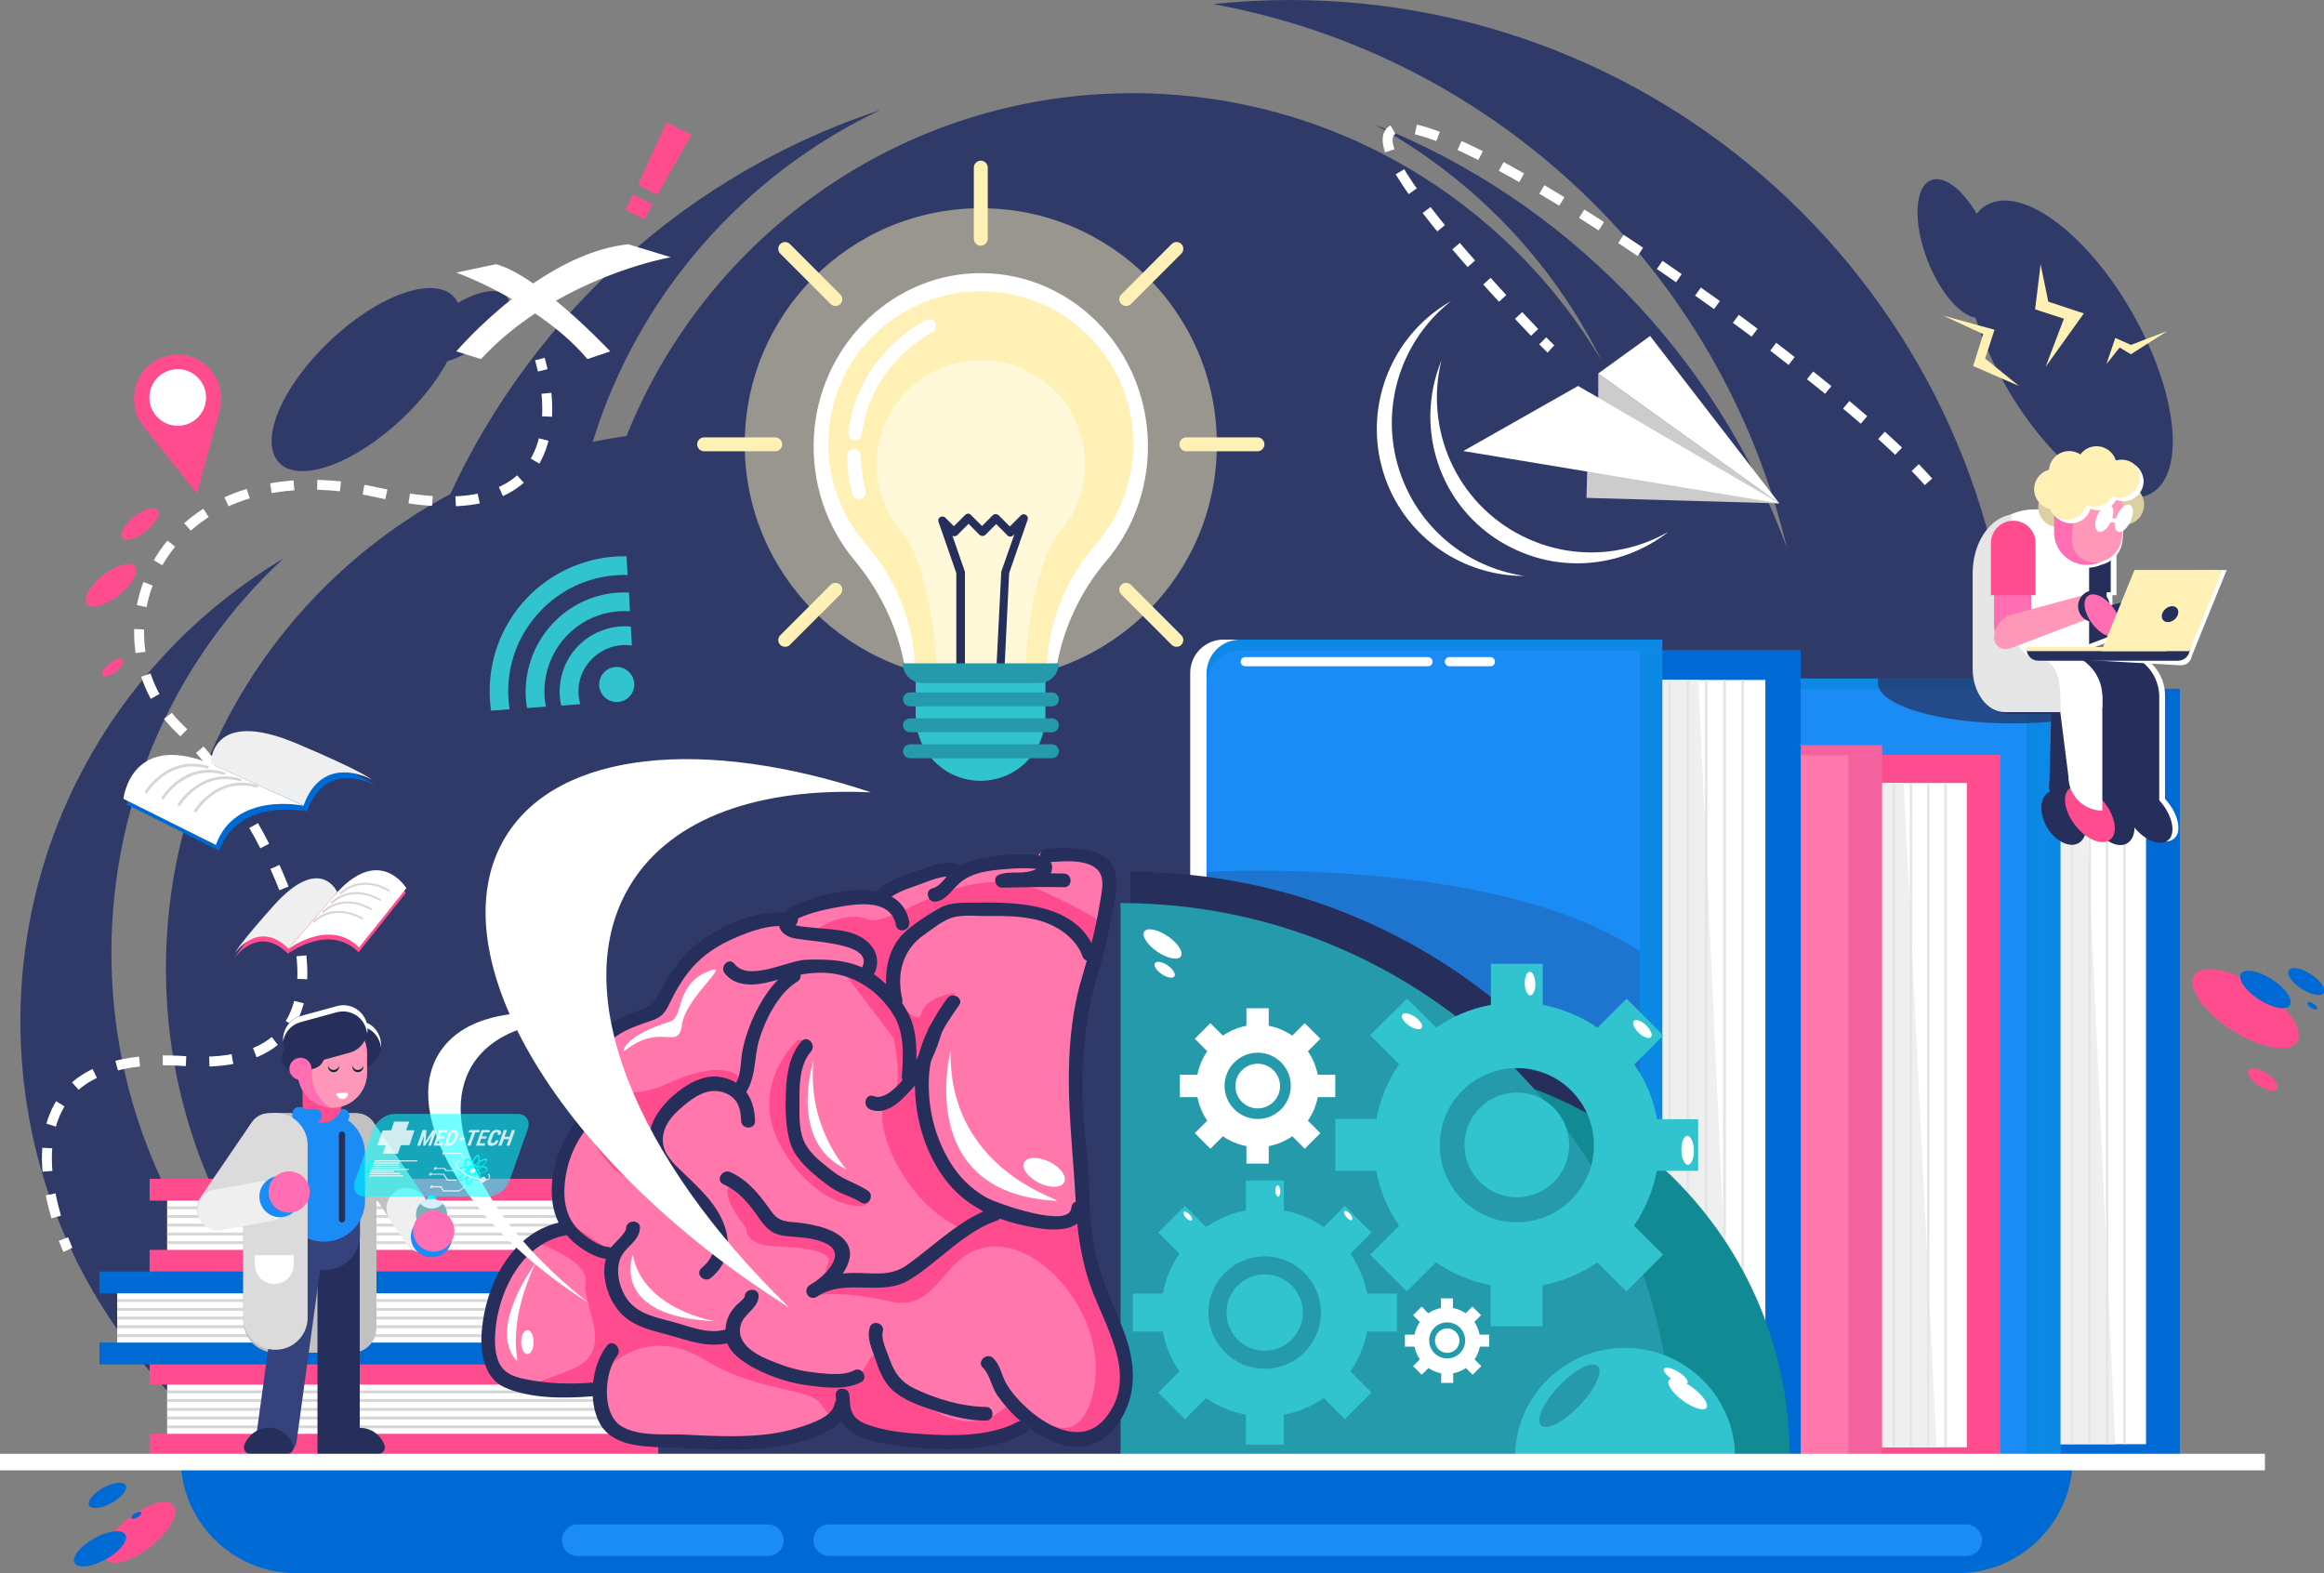 <?xml version="1.0" encoding="utf-8"?>
<!-- Generator: Adobe Illustrator 26.0.1, SVG Export Plug-In . SVG Version: 6.00 Build 0)  -->
<svg version="1.1" id="Object" xmlns="http://www.w3.org/2000/svg" xmlns:xlink="http://www.w3.org/1999/xlink" x="0px" y="0px"
	 viewBox="0 0 967.7 655" style="enable-background:new 0 0 967.7 655;" xml:space="preserve">
<rect x="0" y="0" width="967.7" height="655" fill="#808080" stroke="none"/>
<style type="text/css">
	.st0{fill:#FF4C8F;}
	.st1{fill:#303A69;}
	.st2{fill:#006AD4;}
	.st3{fill:#FFFFFF;}
	.st4{fill:#EFEFEF;}
	.st5{fill:#E5E5E5;}
	.st6{fill:#0C89E5;}
	.st7{fill:#1B8CF5;}
	.st8{fill:#F4629D;}
	.st9{fill:#FF77AB;}
	.st10{opacity:0.25;}
	.st11{fill:#262E5B;}
	.st12{fill:#FFF1B6;}
	.st13{opacity:0.7;}
	.st14{fill:#FF6EB2;}
	.st15{fill:#FF98B8;}
	.st16{fill:#DAD0A2;}
	.st17{fill:#D6D6D6;}
	.st18{fill:#118A93;}
	.st19{fill:#249AAA;}
	.st20{fill:#32C4CE;}
	.st21{opacity:0.5;}
	.st22{fill:#FFF8D9;}
	.st23{fill:none;stroke:#FFFFFF;stroke-width:4.131;stroke-miterlimit:10;}
	.st24{fill:none;stroke:#FFFFFF;stroke-width:4.131;stroke-miterlimit:10;stroke-dasharray:9.694,9.694;}
	.st25{fill:#CCCCCC;}
	.st26{fill:none;stroke:#FFFFFF;stroke-width:4.131;stroke-miterlimit:10;stroke-dasharray:9.713,9.713;}
	.st27{fill:#C1C1C1;}
	.st28{fill:#35427C;}
	.st29{fill:#DBDBDB;}
	.st30{fill:#00FFFF;}
	.st31{fill:#79B1BA;}
	.st32{fill:#D4F0FC;}
	.st33{fill:#01303F;}
	.st34{opacity:0.55;fill:#00FFFF;}
	.st35{opacity:0.8;fill:#FFFFFF;}
	.st36{opacity:0.8;}
	.st37{opacity:0.8;fill:#00FFFF;}
</style>
<g id="Background_1_">
	
		<ellipse transform="matrix(0.786 -0.618 0.618 0.786 -381.882 172.24)" class="st0" cx="58" cy="638.2" rx="18.1" ry="7.5"/>
	<g>
		<path class="st1" d="M887.9,130.3c-18.9-33.2-46.1-53.3-60.7-44.9c-1.6,0.9-3,2.1-4.1,3.6c-6-10.2-13.6-16.1-19-14
			c-6.9,2.7-7.6,17.7-1.5,33.4c5.1,13.2,13.4,22.7,20,23.9c2.8,9,7,18.6,12.5,28.2c18.9,33.2,46.1,53.3,60.7,44.9
			C910.3,197.1,906.8,163.5,887.9,130.3z"/>
		<path class="st1" d="M167.7,174.1c8.1-7.7,14.5-16,18.6-23.7c3.8-1.1,8-3.2,12.2-6.1c10-7,15.7-16.3,12.6-20.8
			c-2.8-3.9-11.5-2.7-20.4,2.6c-0.5-1-1.1-1.9-1.8-2.6c-8.4-8.9-31.5-0.6-51.6,18.5c-20.1,19.1-29.6,41.7-21.1,50.6
			C124.5,201.5,147.6,193.2,167.7,174.1z"/>
		<path class="st1" d="M537,0c-10.8,0-21.4,0.6-31.9,1.7C622.7,23.1,716.4,112.6,744,227.9C714.4,147.7,651.8,83.6,572.7,52
			c40.6,22.3,73.6,56.6,94.2,98.2C627.4,83.5,554.7,38.8,471.6,38.8c-95.6,0-177.3,59.1-210.7,142.7c-4.7,0.7-9.4,1.5-14.1,2.5
			c18.8-61.1,62.8-111.2,119.8-138.2C287.1,72,222.3,130.5,187.5,205.7C117,243.4,69.1,317.8,69.1,403.3
			c0,98,62.9,181.3,150.5,211.7C120.3,592,46.4,503,46.4,396.7c0-64.8,27.5-123.2,71.5-164.1C52.4,271.8,8.5,343.4,8.5,425.2
			c0,123.8,100.3,224.1,224.1,224.1c38.2,0,74.1-9.6,105.5-26.4c8.1-1.7,16.1-3.8,23.8-6.3c31.1,10.8,64.4,16.7,99.2,16.7
			c54.5,0,105.7-14.5,149.8-39.8c130.7-32.9,227.5-151.3,227.5-292.2C838.4,134.9,703.5,0,537,0z"/>
	</g>
	<ellipse transform="matrix(0.874 -0.486 0.486 0.874 -296.91 100.192)" class="st2" cx="44.7" cy="622.6" rx="8.7" ry="3.6"/>
	<ellipse transform="matrix(0.874 -0.486 0.486 0.874 -299.422 107.062)" class="st2" cx="56.7" cy="630.9" rx="2.4" ry="1"/>
	<ellipse transform="matrix(0.874 -0.486 0.486 0.874 -308.137 101.454)" class="st2" cx="41.6" cy="644.9" rx="12.1" ry="5"/>
	<ellipse transform="matrix(0.543 -0.84 0.84 0.543 95.605 993.199)" class="st2" cx="960.1" cy="408.8" rx="3.6" ry="8.7"/>
	<ellipse transform="matrix(0.543 -0.84 0.84 0.543 88.265 999.894)" class="st2" cx="962.6" cy="418.9" rx="1" ry="2.4"/>
	
		<ellipse transform="matrix(0.543 -0.84 0.84 0.543 74.56 977.093)" class="st0" cx="934.8" cy="420.1" rx="10.6" ry="25.5"/>
	<ellipse transform="matrix(0.786 -0.618 0.618 0.786 -140.709 80.66)" class="st0" cx="46.2" cy="243.7" rx="12.7" ry="5.3"/>
	<ellipse transform="matrix(0.543 -0.84 0.84 0.543 53.144 996.627)" class="st0" cx="942" cy="449.5" rx="3" ry="7.1"/>
	<ellipse transform="matrix(0.786 -0.618 0.618 0.786 -161.724 88.395)" class="st0" cx="46.9" cy="278" rx="5.4" ry="2.2"/>
	
		<ellipse transform="matrix(0.786 -0.618 0.618 0.786 -122.451 82.651)" class="st0" cx="58.3" cy="218.3" rx="9.4" ry="3.9"/>
	<ellipse transform="matrix(0.543 -0.84 0.84 0.543 85.074 980.415)" class="st2" cx="943.1" cy="412.1" rx="5" ry="12.1"/>
</g>
<g id="Geek_Books">
	<g>
		<g>
			<rect x="729.2" y="286.8" class="st2" width="178.5" height="320.4"/>
		</g>
		<g>
			<rect x="696.3" y="298.6" class="st3" width="197.3" height="302.7"/>
		</g>
		<g>
			<polygon class="st4" points="867,298.6 880.8,601.3 795,601.3 795,298.6 			"/>
		</g>
		<g>
			<rect x="855.1" y="298.6" class="st5" width="1" height="302.7"/>
		</g>
		<g>
			<rect x="862.3" y="298.6" class="st5" width="1" height="302.7"/>
		</g>
		<g>
			<rect x="869.6" y="298.6" class="st5" width="1" height="302.7"/>
		</g>
		<g>
			<rect x="876.9" y="298.6" class="st5" width="1" height="302.7"/>
		</g>
		<g>
			<rect x="884.1" y="298.6" class="st5" width="1" height="302.7"/>
		</g>
		<g>
			<path class="st6" d="M858,607.2H690.6c-7.4,0-13.5-6-13.5-13.5V296c0-7.4,6-13.5,13.5-13.5H858V607.2z"/>
		</g>
		<g>
			<path class="st7" d="M850.3,607.2H685.1c-7.3,0-13.3-5.9-13.3-13.3V300.1c0-7.3,5.9-13.3,13.3-13.3h165.2V607.2z"/>
		</g>
		<g>
			<rect x="843.8" y="286.8" class="st6" width="6.5" height="320.4"/>
		</g>
	</g>
	<g>
		<g>
			<rect x="656" y="314.3" class="st0" width="176.9" height="294.1"/>
		</g>
		<g>
			<rect x="623.4" y="326" class="st3" width="195.6" height="276.6"/>
		</g>
		<g>
			<polygon class="st4" points="792.7,326 806.4,602.6 721.2,602.6 721.2,326 			"/>
		</g>
		<g>
			<rect x="780.9" y="326" class="st5" width="1" height="276.6"/>
		</g>
		<g>
			<rect x="788.1" y="326" class="st5" width="1" height="276.6"/>
		</g>
		<g>
			<rect x="795.2" y="326" class="st5" width="1" height="276.6"/>
		</g>
		<g>
			<rect x="802.4" y="326" class="st5" width="1" height="276.6"/>
		</g>
		<g>
			<rect x="809.6" y="326" class="st5" width="1" height="276.6"/>
		</g>
		<g>
			<path class="st8" d="M783.7,608.4h-166c-7.3,0-13.3-6-13.3-13.3V323.5c0-7.3,6-13.3,13.3-13.3h166V608.4z"/>
		</g>
		<g>
			<path class="st9" d="M776.1,608.4H612.3c-7.2,0-13.1-5.9-13.1-13.1V327.5c0-7.2,5.9-13.1,13.1-13.1h163.8V608.4z"/>
		</g>
		<g>
			<rect x="769.7" y="314.3" class="st8" width="6.5" height="294.1"/>
		</g>
	</g>
	<g>
		<g>
			<path class="st3" d="M682.8,602.6H509.5c-7.7,0-13.9-6.2-13.9-13.9V280.2c0-7.7,6.2-13.9,13.9-13.9h173.4V602.6z"/>
		</g>
		<g>
			<rect x="562.5" y="270.7" class="st2" width="187.3" height="336.3"/>
		</g>
		<g>
			<rect x="528" y="283.1" class="st3" width="207.1" height="317.7"/>
		</g>
		<g>
			<polygon class="st4" points="707.2,283.1 721.7,600.9 631.6,600.9 631.6,283.1 			"/>
		</g>
		<g>
			<rect x="694.7" y="283.1" class="st5" width="1.1" height="317.7"/>
		</g>
		<g>
			<rect x="702.3" y="283.1" class="st5" width="1.1" height="317.7"/>
		</g>
		<g>
			<rect x="709.9" y="283.1" class="st5" width="1.1" height="317.7"/>
		</g>
		<g>
			<rect x="717.5" y="283.1" class="st5" width="1.1" height="317.7"/>
		</g>
		<g>
			<rect x="725.1" y="283.1" class="st5" width="1.1" height="317.7"/>
		</g>
		<g>
			<path class="st6" d="M692.2,607H516.5c-7.8,0-14.1-6.3-14.1-14.1V280.4c0-7.8,6.3-14.1,14.1-14.1h175.7V607z"/>
		</g>
		<g>
			<path class="st7" d="M689.7,607H516.3c-7.7,0-13.9-6.2-13.9-13.9V284.7c0-7.7,6.2-13.9,13.9-13.9h173.4V607z"/>
		</g>
		<g class="st10">
			<path class="st11" d="M516.3,607h173.4V401C631.5,355.3,502.4,363,502.4,363v230.1C502.4,600.8,508.6,607,516.3,607z"/>
		</g>
		<g>
			<rect x="682.8" y="270.7" class="st6" width="6.9" height="336.3"/>
		</g>
		<g>
			<path class="st3" d="M594.6,277.4h-76.1c-1.1,0-1.9-0.9-1.9-1.9l0,0c0-1.1,0.9-1.9,1.9-1.9h76.1c1.1,0,1.9,0.9,1.9,1.9l0,0
				C596.5,276.6,595.7,277.4,594.6,277.4z"/>
		</g>
		<g>
			<path class="st3" d="M620.6,277.4h-17.1c-1.1,0-1.9-0.9-1.9-1.9l0,0c0-1.1,0.9-1.9,1.9-1.9h17.1c1.1,0,1.9,0.9,1.9,1.9l0,0
				C622.5,276.6,621.7,277.4,620.6,277.4z"/>
		</g>
	</g>
	<g>
		<polygon class="st12" points="809.1,131.4 825.8,139.1 821.6,152.4 840.7,160.7 826.6,149.3 830.5,137.3 		"/>
	</g>
	<g>
		<polygon class="st12" points="849.7,110.1 847.4,128.8 859.4,132.7 851.8,152.7 867.7,130.5 852.9,125.6 		"/>
	</g>
	<g>
		<polygon class="st12" points="877.1,151.6 880.8,140.7 887.3,143.6 902.5,137.8 887.3,147.5 882.6,144.7 		"/>
	</g>
	<g>
		<g>
			<g>
				<path class="st3" d="M902.9,247.4l-23.3,6.3v-5.9h1.7v-21.7c0-5.1-4.2-9.3-9.3-9.3c-5.1,0-9.3,4.2-9.3,9.3v21.7h1.4v13
					c0,0.8,0.1,1.5,0.3,2.2c-0.2,0.7-0.3,1.5-0.3,2.2c0,3.8,3.1,5.9,6.9,4.7l31.9-12.1c3.7-0.9,6.8-3.4,6.9-7.1
					C909.6,248,906.6,246.5,902.9,247.4z"/>
			</g>
			<g>
				<path class="st3" d="M909.8,250.4c0,0.1,0,0.2,0,0.3c0,0.1,0,0.1,0,0.2V250.4z"/>
			</g>
		</g>
		<g>
			<g>
				<path class="st11" d="M900.5,246.2l-23.3,6.3v-5.9h1.7v-21.7c0-5.1-4.2-9.3-9.3-9.3s-9.3,4.2-9.3,9.3v21.7h1.4v13
					c0,0.8,0.1,1.5,0.3,2.2c-0.2,0.7-0.3,1.5-0.3,2.2c0,3.8,3.1,5.9,6.9,4.7l31.9-12.1c3.7-0.9,6.8-3.4,6.9-7.1
					C907.2,246.8,904.2,245.3,900.5,246.2z"/>
			</g>
			<g>
				<path class="st11" d="M907.4,249.2c0,0.1,0,0.2,0,0.3c0,0.1,0,0.1,0,0.2V249.2z"/>
			</g>
		</g>
		<g>
			<path class="st11" d="M886,335.9c-0.3-0.5-0.6-0.9-0.9-1.3l5.8-37.4l0.7-4.4l0.1-0.7h0c1.1-9.5-5.5-17-15.2-17H857h-14.3h-19.5
				l-0.7,4.5c-1.5,9.7,5.2,17.6,15,17.6h16.6l-0.7,27.9c-0.3,1.6-0.2,3.2,0.1,4.6c-0.3,0.1-0.5,0.3-0.8,0.4c-3.6,2.5-3.6,9.2,0,14.9
				c3.6,5.7,9.6,8.3,13.2,5.8c3.6-2.5,3.6-9.2,0-14.9c-0.1-0.2-0.3-0.4-0.4-0.6l5.9-38.1h2.2l-0.7,27.9c-0.3,1.8-0.2,3.4,0.2,5
				c-0.1,0-0.1,0.1-0.2,0.1c-3.6,2.5-3.6,9.2,0,14.9c3.6,5.7,9.6,8.3,13.2,5.8C889.7,348.3,889.7,341.6,886,335.9z"/>
		</g>
		<g>
			<path class="st3" d="M902.7,334c-0.4-0.5-0.8-0.9-1.2-1.4V294v-4.5v-0.7h0c-0.4-9.8-8.4-17.6-18.2-17.6h-34.6v4.7
				c0,10,8.1,18.1,18.1,18.1h17l3.7,28.8c0,1.8,0.4,3.5,1,5.1c-0.1,0-0.1,0.1-0.2,0.1c-3.3,2.6-2.3,9.5,2.4,15.4
				c4.6,5.9,11.1,8.6,14.4,5.9C908.5,346.8,907.4,339.9,902.7,334z"/>
		</g>
		<g>
			<path class="st11" d="M900.3,334.6c-0.4-0.5-0.8-0.9-1.2-1.4v-38.6v-4.5v-0.7h0c-0.4-9.8-8.4-17.6-18.2-17.6h-34.6v4.7
				c0,10,8.1,18.1,18.1,18.1h17l3.7,28.8c0,1.8,0.4,3.5,1,5.1c-0.1,0-0.1,0.1-0.2,0.1c-3.3,2.6-2.3,9.5,2.4,15.4
				c4.6,5.9,11.1,8.6,14.4,5.9C906,347.4,904.9,340.5,900.3,334.6z"/>
		</g>
		<g class="st13">
			<path class="st11" d="M782.2,282.4c-0.2,0.6-0.3,1.2-0.3,1.9c0,9.3,25.1,16.9,56.1,16.9c31,0,56.1-7.5,56.1-16.9
				c0-0.6-0.1-1.2-0.3-1.9H782.2z"/>
		</g>
		<g>
			<path class="st3" d="M875.4,294.6h-34.8c-10,0-18.1-8.1-18.1-18.1v-4.7h34.6c10.1,0,18.3,8.2,18.3,18.3V294.6z"/>
		</g>
		<g>
			
				<ellipse transform="matrix(0.786 -0.619 0.619 0.786 -23.537 610.716)" class="st0" cx="869.9" cy="339.3" rx="7.7" ry="13.6"/>
		</g>
		<g>
			<path class="st3" d="M875.4,337.5L875.4,337.5c-7.8,0-14.1-6.3-14.1-14.1l-4.3-34h18.4V337.5z"/>
		</g>
		<g>
			<path class="st3" d="M869.9,212.1h-22.7c-13.6,0-24.7,11.1-24.7,24.7v35.9h47.4V212.1z"/>
		</g>
		<g>
			<path class="st5" d="M852.5,275.4h-1.6c-7.4,0-13.4-8.1-13.4-18.1v-3.8v-0.9v-35c0-1.1,0.1-2.3,0.2-3.4
				c-9.2,1.3-16.3,11.8-16.3,24.5v35v0.9v3.8c0,10,6,18.1,13.4,18.1h23.2v-4.5C857.9,284.7,857.2,278.3,852.5,275.4z"/>
		</g>
		<g>
			<path class="st14" d="M838,268.5L838,268.5c-4.3,0-7.7-3.5-7.7-7.7V237h15.5v23.8C845.7,265.1,842.3,268.5,838,268.5z"/>
		</g>
		<g>
			<path class="st0" d="M847.5,247.8h-18.5v-21.7c0-5.1,4.2-9.3,9.3-9.3l0,0c5.1,0,9.3,4.2,9.3,9.3V247.8z"/>
		</g>
		<g>
			<path class="st15" d="M869.1,257.8l-31.9,12.1c-3.8,1.2-6.9-0.9-6.9-4.7v0c0-3.8,3.1-7.9,6.9-9.2l31.9-8.6
				c3.8-0.9,6.9,0.6,6.9,3.5v-0.5C876,254.2,872.9,256.9,869.1,257.8z"/>
		</g>
		<g>
			<path class="st3" d="M927.2,237.3l-37.4,1l-13.4,32.1l-31.5-1.8v0c0,2.7,2.2,5,4.8,5.1l58.2,3.3c2.5,0.1,4.5-1.6,4.8-4
				L927.2,237.3z"/>
		</g>
		<g>
			<circle class="st11" cx="871.9" cy="252.4" r="6.6"/>
		</g>
		<g>
			<path class="st11" d="M906.9,275.1h-58.2c-2.7,0-4.8-2.2-4.8-4.8v0h67.9v0C911.8,272.9,909.6,275.1,906.9,275.1z"/>
		</g>
		<g>
			
				<ellipse transform="matrix(0.802 -0.597 0.597 0.802 19.985 573.425)" class="st14" cx="875.8" cy="256.5" rx="5.5" ry="10.2"/>
		</g>
		<g>
			<rect x="843.9" y="269.4" class="st12" width="58.2" height="1.7"/>
		</g>
		<g>
			<polygon class="st12" points="925.4,237.3 888.8,237.3 875,271.1 911.6,271.1 			"/>
		</g>
		<g>
			
				<ellipse transform="matrix(0.757 -0.653 0.653 0.757 52.72 652.487)" class="st11" cx="903.7" cy="255.4" rx="3.8" ry="2.9"/>
		</g>
		<g>
			<circle class="st16" cx="857.1" cy="211.1" r="8.4"/>
		</g>
		<g>
			<circle class="st16" cx="884.4" cy="210.1" r="8.4"/>
		</g>
		<g>
			<path class="st3" d="M882.8,208.9c-0.6-7-6.5-12.5-13.6-12.5c-7.6,0-13.7,6.1-13.7,13.7v12.6c0,7.6,6.1,13.7,13.7,13.7
				c2.1,0,4.1-0.5,5.9-1.3c4.6-1.1,8.3-5.2,8.7-10.1l0.8-9.6C884.7,212.9,884.1,210.6,882.8,208.9z"/>
		</g>
		<g>
			<path class="st14" d="M869,235.2L869,235.2c-7.6,0-13.7-6.1-13.7-13.7v-12.6c0-7.6,6.1-13.7,13.7-13.7h0
				c7.6,0,13.7,6.1,13.7,13.7v12.6C882.7,229.1,876.5,235.2,869,235.2z"/>
		</g>
		<g>
			<path class="st15" d="M872.3,234.2L872.3,234.2c-5.8,0-10-4.7-9.6-10.4l0.8-9.6c0.5-5.8,5.5-10.4,11.3-10.4h0
				c5.8,0,10,4.7,9.6,10.4l-0.8,9.6C883.1,229.5,878,234.2,872.3,234.2z"/>
		</g>
		<g>
			<path class="st3" d="M886.2,210.1c-1.8,0-4.1,2.5-5.1,5.7h-1.6c1-3.1,0.3-5.7-1.5-5.7s-4.1,2.5-5.1,5.7c-1,3.1-0.3,5.7,1.5,5.7
				c1.5,0,3.3-1.7,4.4-4h1.8c-0.3,2.3,0.4,4,1.9,4c1.8,0,4.1-2.5,5.1-5.7C888.7,212.6,888,210.1,886.2,210.1z"/>
		</g>
		<g>
			<circle class="st12" cx="855.4" cy="203.7" r="8.4"/>
		</g>
		<g>
			<circle class="st12" cx="861.6" cy="209" r="8.4"/>
		</g>
		<g>
			<circle class="st12" cx="873" cy="203.6" r="8.4"/>
		</g>
		<g>
			<circle class="st12" cx="861.6" cy="196.2" r="8.4"/>
		</g>
		<g>
			<circle class="st12" cx="883.4" cy="199.8" r="8.4"/>
		</g>
		<g>
			<path class="st3" d="M889.2,193.7c1.1,1.4,1.8,3.2,1.8,5.1c0,4.7-3.8,8.4-8.4,8.4c-1.1,0-2.1-0.2-3-0.6c-1.4,2.6-4.2,4.4-7.4,4.4
				c-1.2,0-2.3-0.2-3.3-0.7c-1,3.5-4.3,6.1-8.1,6.1c-1.9,0-3.7-0.7-5.1-1.8c1.5,2,4,3.3,6.7,3.3c3.8,0,7.1-2.6,8.1-6.1
				c1,0.4,2.1,0.7,3.3,0.7c3.2,0,6-1.8,7.4-4.4c0.9,0.4,2,0.6,3,0.6c4.7,0,8.4-3.8,8.4-8.4C892.5,197.7,891.2,195.2,889.2,193.7z"/>
		</g>
		<g>
			<circle class="st12" cx="873" cy="194.2" r="8.4"/>
		</g>
	</g>
</g>
<g id="Books_1">
	<g>
		<rect x="69.6" y="574.8" class="st3" width="197.1" height="24.9"/>
		<rect x="62.3" y="597" class="st0" width="211.8" height="9.1"/>
		<rect x="62.3" y="567.4" class="st0" width="211.8" height="9.1"/>
		<rect x="69.6" y="578.9" class="st17" width="197.1" height="1.2"/>
		<rect x="69.6" y="582.5" class="st17" width="197.1" height="1.2"/>
		<rect x="69.6" y="586.2" class="st17" width="197.1" height="1.2"/>
		<rect x="69.6" y="589.8" class="st17" width="197.1" height="1.2"/>
		<rect x="69.6" y="593.5" class="st17" width="197.1" height="1.2"/>
	</g>
	<g>
		<rect x="69.6" y="498.2" class="st3" width="197.1" height="24.9"/>
		<rect x="62.3" y="520.4" class="st0" width="211.8" height="9.1"/>
		<rect x="62.3" y="490.8" class="st0" width="211.8" height="9.1"/>
		<rect x="69.6" y="502.3" class="st17" width="197.1" height="1.2"/>
		<rect x="69.6" y="505.9" class="st17" width="197.1" height="1.2"/>
		<rect x="69.6" y="509.5" class="st17" width="197.1" height="1.2"/>
		<rect x="69.6" y="513.2" class="st17" width="197.1" height="1.2"/>
		<rect x="69.6" y="516.8" class="st17" width="197.1" height="1.2"/>
	</g>
	<g>
		<rect x="48.8" y="536.8" class="st3" width="197.1" height="24.9"/>
		<rect x="41.4" y="559" class="st2" width="211.8" height="9.1"/>
		<rect x="41.4" y="529.4" class="st2" width="211.8" height="9.1"/>
		<rect x="48.8" y="540.9" class="st17" width="197.1" height="1.2"/>
		<rect x="48.8" y="544.6" class="st17" width="197.1" height="1.2"/>
		<rect x="48.8" y="548.2" class="st17" width="197.1" height="1.2"/>
		<rect x="48.8" y="551.8" class="st17" width="197.1" height="1.2"/>
		<rect x="48.8" y="555.5" class="st17" width="197.1" height="1.2"/>
	</g>
</g>
<g id="Machine">
	<path class="st11" d="M712.9,606.1c0-0.3,0-0.6,0-0.9c0-133.8-108.4-242.2-242.2-242.2v243.1H712.9z"/>
	<path class="st18" d="M745.2,607c0-0.2,0-0.4,0-0.6c0-90.1-73-163.1-163.1-163.1V607H745.2z"/>
	<path class="st19" d="M696.8,607c0-0.3,0-0.6,0-0.9C696.8,479,593.7,376,466.6,376V607H696.8z"/>
	<g>
		<path class="st20" d="M707.1,487.6v-21.6H690c-1.5-8.4-4.8-16.1-9.5-22.8l12.1-12.1l-15.3-15.3l-12.1,12.1
			c-6.7-4.6-14.5-7.9-22.8-9.5v-17.1h-21.6v17.1c-8.4,1.5-16.1,4.8-22.8,9.5l-12.1-12.1L570.5,431l12.1,12.1
			c-4.6,6.7-7.9,14.5-9.5,22.8H556v21.6h17.1c1.5,8.4,4.8,16.1,9.5,22.8l-12.1,12.1l15.3,15.3l12.1-12.1c6.7,4.6,14.5,7.9,22.8,9.5
			v17.1h21.6v-17.1c8.4-1.5,16.1-4.8,22.8-9.5l12.1,12.1l15.3-15.3l-12.1-12.1c4.6-6.7,7.9-14.5,9.5-22.8H707.1z M631.6,508.9
			c-17.7,0-32.1-14.4-32.1-32.1c0-17.7,14.4-32.1,32.1-32.1s32.1,14.4,32.1,32.1C663.7,494.5,649.3,508.9,631.6,508.9z"/>
		<circle class="st20" cx="631.6" cy="476.7" r="21.8"/>
	</g>
	<g>
		<path class="st20" d="M581.7,554.4v-15.8h-12.5c-1.1-6.1-3.5-11.7-6.9-16.6l8.8-8.8L560,502.1l-8.8,8.8
			c-4.9-3.4-10.5-5.8-16.6-6.9v-12.5h-15.8V504c-6.1,1.1-11.7,3.5-16.6,6.9l-8.8-8.8l-11.1,11.1l8.8,8.8c-3.4,4.9-5.8,10.5-6.9,16.6
			h-12.5v15.8h12.5c1.1,6.1,3.5,11.7,6.9,16.6l-8.8,8.8l11.1,11.1l8.8-8.8c4.9,3.4,10.5,5.8,16.6,6.9v12.5h15.8v-12.5
			c6.1-1.1,11.7-3.5,16.6-6.9l8.8,8.8l11.1-11.1l-8.8-8.8c3.4-4.9,5.8-10.5,6.9-16.6H581.7z M526.6,569.9
			c-12.9,0-23.4-10.5-23.4-23.4c0-12.9,10.5-23.4,23.4-23.4c12.9,0,23.4,10.5,23.4,23.4C550,559.5,539.6,569.9,526.6,569.9z"/>
		<circle class="st20" cx="526.6" cy="546.5" r="15.9"/>
	</g>
	<g>
		<path class="st3" d="M620.1,560.7v-5h-4c-0.4-1.9-1.1-3.7-2.2-5.3l2.8-2.8l-3.6-3.6l-2.8,2.8c-1.6-1.1-3.4-1.8-5.3-2.2v-4h-5v4
			c-1.9,0.4-3.7,1.1-5.3,2.2L592,544l-3.6,3.6l2.8,2.8c-1.1,1.6-1.8,3.4-2.2,5.3h-4v5h4c0.4,1.9,1.1,3.7,2.2,5.3l-2.8,2.8l3.6,3.6
			l2.8-2.8c1.6,1.1,3.4,1.8,5.3,2.2v4h5v-4c1.9-0.4,3.7-1.1,5.3-2.2l2.8,2.8l3.6-3.6L614,566c1.1-1.6,1.8-3.4,2.2-5.3H620.1z
			 M602.6,565.6c-4.1,0-7.5-3.3-7.5-7.5s3.3-7.5,7.5-7.5c4.1,0,7.5,3.3,7.5,7.5S606.7,565.6,602.6,565.6z"/>
		<circle class="st3" cx="602.6" cy="558.2" r="5.1"/>
	</g>
	<g>
		<path class="st3" d="M556,456.8v-9.3h-7.3c-0.7-3.6-2.1-6.9-4.1-9.8l5.2-5.2l-6.5-6.5l-5.2,5.2c-2.9-2-6.2-3.4-9.8-4.1v-7.3h-9.3
			v7.3c-3.6,0.7-6.9,2.1-9.8,4.1l-5.2-5.2l-6.5,6.5l5.2,5.2c-2,2.9-3.4,6.2-4.1,9.8h-7.3v9.3h7.3c0.7,3.6,2.1,6.9,4.1,9.8l-5.2,5.2
			l6.5,6.5l5.2-5.2c2.9,2,6.2,3.4,9.8,4.1v7.3h9.3v-7.3c3.6-0.7,6.9-2.1,9.8-4.1l5.2,5.2l6.5-6.5l-5.2-5.2c2-2.9,3.4-6.2,4.1-9.8
			H556z M523.7,465.9c-7.6,0-13.8-6.2-13.8-13.8c0-7.6,6.2-13.8,13.8-13.8s13.8,6.2,13.8,13.8C537.4,459.8,531.3,465.9,523.7,465.9z
			"/>
		<circle class="st3" cx="523.7" cy="452.2" r="9.3"/>
	</g>
	<path class="st20" d="M676.6,561.2c-25.3,0-45.8,20.5-45.8,45.8h91.7C722.5,581.7,701.9,561.2,676.6,561.2z"/>
	
		<ellipse transform="matrix(0.563 -0.826 0.826 0.563 -113.11 571.858)" class="st3" cx="484.3" cy="392.9" rx="3.9" ry="9.2"/>
	
		<ellipse transform="matrix(0.563 -0.826 0.826 0.563 -121.576 577.322)" class="st3" cx="485.2" cy="403.6" rx="2.2" ry="4.9"/>
	<ellipse transform="matrix(0.563 -0.826 0.826 0.563 -94.261 671.797)" class="st3" cx="588.2" cy="425" rx="2.2" ry="4.9"/>
	
		<ellipse transform="matrix(0.999 -5.180102e-02 5.180102e-02 0.999 -24.964 28.219)" class="st3" cx="531.9" cy="495.7" rx="1" ry="2.4"/>
	<ellipse transform="matrix(0.727 -0.687 0.687 0.727 -212.877 477.722)" class="st3" cx="494.4" cy="506.6" rx="1" ry="2.4"/>
	
		<ellipse transform="matrix(0.768 -0.641 0.641 0.768 -194.072 476.947)" class="st3" cx="561.1" cy="506.3" rx="1" ry="2.4"/>
	
		<ellipse transform="matrix(1 -2.534449e-02 2.534449e-02 1 -10.171 16.274)" class="st3" cx="636.9" cy="409.4" rx="2.2" ry="4.9"/>
	<ellipse transform="matrix(0.689 -0.725 0.725 0.689 -97.987 628.908)" class="st3" cx="683.8" cy="428.6" rx="2.2" ry="4.9"/>
	
		<ellipse transform="matrix(1 -2.534449e-02 2.534449e-02 1 -11.909 17.957)" class="st3" cx="702.5" cy="478.8" rx="2.6" ry="6"/>
	
		<ellipse transform="matrix(0.69 -0.724 0.724 0.69 -218.451 652.875)" class="st19" cx="653.4" cy="581.6" rx="17.1" ry="5.9"/>
	<ellipse transform="matrix(0.52 -0.854 0.854 0.52 -154.08 871.062)" class="st3" cx="697.8" cy="572.6" rx="2" ry="5.7"/>
	
		<ellipse transform="matrix(0.592 -0.806 0.806 0.592 -180.774 803.304)" class="st3" cx="702.6" cy="580.1" rx="3.4" ry="9.7"/>
</g>
<g id="Bulb">
	<g class="st21">
		<circle class="st12" cx="408.4" cy="185" r="98.3"/>
	</g>
	<g>
		<path class="st3" d="M405.1,113.8c-35.3,1.7-64.1,31.2-66.2,67.8c-1.1,19.8,5.5,38,16.9,51.7c10.6,12.7,17.9,27.8,20.9,44H440
			c2.9-16.1,10-31.2,20.6-43.7c10.8-12.7,17.4-29.4,17.4-47.7C478,144.9,445,111.9,405.1,113.8z"/>
	</g>
	<g>
		<path class="st20" d="M435.4,279.9h-54.1v18.2c0,14.9,12.1,27,27,27h0c14.9,0,27-12.1,27-27V279.9z"/>
	</g>
	<g>
		<path class="st12" d="M471.9,184.8c0-36.1-30.1-65.2-66.5-63.5c-32.2,1.5-58.6,27.4-60.4,59.7c-1,17.4,5,33.4,15.5,45.5
			c13,14.9,20.5,33.8,20.5,53.6v0h54.9v0c0-19.6,7.3-38.5,20.2-53.2C465.9,215.6,471.9,200.9,471.9,184.8z"/>
	</g>
	<g>
		<path class="st22" d="M451.8,193.3c0-24.6-20.5-44.5-45.4-43.3c-22,1-40,18.7-41.3,40.7c-0.7,11.9,3.4,22.8,10.6,31.1
			c8.9,10.2,14,40.9,14,54.4v0h37.5v0c0-13.4,5-44.2,13.8-54.2C447.7,214.3,451.8,204.3,451.8,193.3z"/>
	</g>
	<g>
		<path class="st11" d="M416.5,281.6h-16.6c-0.9,0-1.7-0.8-1.7-1.7v-41.3l-7.4-21.3c-0.3-0.8,0-1.6,0.7-2c0.7-0.4,1.6-0.3,2.1,0.2
			l3.6,3.6l4.7-4.7c0.7-0.7,1.8-0.7,2.4,0l4.6,4.6l4.5-4.5c0.6-0.6,1.8-0.6,2.4,0l4.7,4.7l4.6-4.6c0.6-0.6,1.4-0.7,2.1-0.2
			c0.7,0.4,1,1.3,0.7,2l-7.7,22.2l-2,41.3C418.2,280.9,417.4,281.6,416.5,281.6z M401.7,278.2h13.2l2-39.9c0-0.2,0-0.3,0.1-0.5
			l5.4-15.4l-0.5,0.5c-0.7,0.7-1.8,0.7-2.4,0l-4.7-4.7l-4.5,4.5c-0.6,0.6-1.8,0.6-2.4,0l-4.6-4.6l-4.7,4.7c-0.5,0.5-1.3,0.6-2,0.3
			l5.1,14.7c0.1,0.2,0.1,0.4,0.1,0.6V278.2z"/>
	</g>
	<g>
		<path class="st19" d="M432.6,284.4h-48.5c-4.5,0-8.2-3.7-8.2-8.2v0h65v0C440.9,280.7,437.2,284.4,432.6,284.4z"/>
	</g>
	<g>
		<path class="st19" d="M438,294.1h-59.1c-1.6,0-2.9-1.3-2.9-2.9l0,0c0-1.6,1.3-2.9,2.9-2.9H438c1.6,0,2.9,1.3,2.9,2.9l0,0
			C440.9,292.8,439.6,294.1,438,294.1z"/>
	</g>
	<g>
		<path class="st19" d="M438,304.9h-59.1c-1.6,0-2.9-1.3-2.9-2.9l0,0c0-1.6,1.3-2.9,2.9-2.9H438c1.6,0,2.9,1.3,2.9,2.9l0,0
			C440.9,303.6,439.6,304.9,438,304.9z"/>
	</g>
	<g>
		<path class="st19" d="M438,315.7h-59.1c-1.6,0-2.9-1.3-2.9-2.9l0,0c0-1.6,1.3-2.9,2.9-2.9H438c1.6,0,2.9,1.3,2.9,2.9l0,0
			C440.9,314.4,439.6,315.7,438,315.7z"/>
	</g>
	<g>
		<path class="st3" d="M357.6,207.8c-1.3,0-2.5-0.9-2.8-2.2c-1.3-5.4-2-10.7-2.1-15.8c0-1.6,1.2-2.9,2.8-2.9c1.5,0,2.9,1.2,2.9,2.8
			c0.1,4.7,0.8,9.6,2,14.6c0.4,1.5-0.6,3.1-2.1,3.4C358.1,207.8,357.8,207.8,357.6,207.8z"/>
	</g>
	<g>
		<path class="st3" d="M356,183.2c-0.1,0-0.2,0-0.3,0c-1.6-0.2-2.7-1.6-2.5-3.2c4-32.6,31.3-46.3,32.5-46.8c1.4-0.7,3.1-0.1,3.8,1.3
			c0.7,1.4,0.1,3.1-1.3,3.8c-0.3,0.2-25.7,13-29.3,42.4C358.6,182.2,357.4,183.2,356,183.2z"/>
	</g>
	<g>
		<path class="st12" d="M408.4,102.3c-1.6,0-2.9-1.3-2.9-2.9V69.8c0-1.6,1.3-2.9,2.9-2.9c1.6,0,2.9,1.3,2.9,2.9v29.6
			C411.2,101,410,102.3,408.4,102.3z"/>
	</g>
	<g>
		<path class="st12" d="M468.9,127.4c-0.7,0-1.5-0.3-2-0.8c-1.1-1.1-1.1-2.9,0-4l21-21c1.1-1.1,2.9-1.1,4,0c1.1,1.1,1.1,2.9,0,4
			l-21,21C470.4,127.1,469.6,127.4,468.9,127.4z"/>
	</g>
	<g>
		<path class="st12" d="M523.6,187.9H494c-1.6,0-2.9-1.3-2.9-2.9s1.3-2.9,2.9-2.9h29.6c1.6,0,2.9,1.3,2.9,2.9
			S525.2,187.9,523.6,187.9z"/>
	</g>
	<g>
		<path class="st12" d="M489.9,269.3c-0.7,0-1.5-0.3-2-0.8l-21-21c-1.1-1.1-1.1-2.9,0-4c1.1-1.1,2.9-1.1,4,0l21,21
			c1.1,1.1,1.1,2.9,0,4C491.3,269.1,490.6,269.3,489.9,269.3z"/>
	</g>
	<g>
		<path class="st12" d="M326.9,269.3c-0.7,0-1.5-0.3-2-0.8c-1.1-1.1-1.1-2.9,0-4l21-21c1.1-1.1,2.9-1.1,4,0c1.1,1.1,1.1,2.9,0,4
			l-21,21C328.4,269.1,327.6,269.3,326.9,269.3z"/>
	</g>
	<g>
		<path class="st12" d="M322.8,187.9h-29.6c-1.6,0-2.9-1.3-2.9-2.9s1.3-2.9,2.9-2.9h29.6c1.6,0,2.9,1.3,2.9,2.9
			S324.4,187.9,322.8,187.9z"/>
	</g>
	<g>
		<path class="st12" d="M347.9,127.4c-0.7,0-1.5-0.3-2-0.8l-21-21c-1.1-1.1-1.1-2.9,0-4c1.1-1.1,2.9-1.1,4,0l21,21
			c1.1,1.1,1.1,2.9,0,4C349.3,127.1,348.6,127.4,347.9,127.4z"/>
	</g>
</g>
<g id="Brain">
	<g>
		<path class="st9" d="M465.4,548.9c-4.7-11-9-21.4-11.1-33.3c-2.1-12.2-1.2-24.5-2.7-36.7c-1.6-13.5-2-27.4-1.4-41
			c0.7-14,4.6-26.6,8.2-40c1.7-6.4,2.8-12.9,3.9-19.4c0.8-4.6,2.3-9.9,1-14.5c-3.2-11.8-18.9-10.1-28.1-9.8c-1.5,0-2.9,1.4-2.9,2.8
			c-1.9-0.4-4-0.5-5.5-0.5c-6.2-0.1-12.9,0.4-18.9,1.8c-2.8,0.7-5.7,1.6-8.3,3c-0.3-0.4-0.8-0.7-1.3-0.8c-5.2-1.7-12.4,1.5-17.2,3.1
			c-5.1,1.7-11.9,3.9-15.7,8c-10.9-2.2-25.7,1.9-33.5,5.4c-1.7,0.8-3.3,2-4.6,3.3c-9-0.5-18.5,3.1-26.3,7
			c-9.4,4.7-16.6,11.7-22,20.7c-2.3,3.7-3.8,9.5-7.7,11.4c-4.8,2.4-10,3.4-14.7,6.3c-8.2,5.1-11.1,12.8-11.4,22.2
			c-0.1,4.6,0.7,9.1,2.1,13.2c-0.7,0-1.3,0.2-1.9,0.8c-11.4,10.9-18.5,32.1-10.8,46.8c-4.4,0.9-8.9,4.1-12.2,6.5
			c-13.8,10.1-21.2,29.9-18.8,46.7c1.4,9.8,6.8,14.6,16.2,16.6c9.3,1.9,18.3,1.7,27.6,1.7c0.3,4.5,1.6,8.7,4,12
			c6.6,9.1,20.7,8,30.6,8.4c16,0.6,32.4,2,48.2-2c6.3-1.6,13.2-4.1,18.2-8.3c0.8-0.6,1.4-1.3,1.9-2c0.9,2.3,2.5,4.3,5.2,6
			c5.8,3.6,13,4.6,19.7,5.4c16.2,2,36.4,2.9,51.2-5c0.9-0.5,1.3-1.3,1.4-2.1c8.5,6.3,18.9,10,27.4,6.1
			C474.4,590.1,472.1,564.9,465.4,548.9z"/>
		<path class="st0" d="M310.7,511.4c0,0-0.6,7,11.3,7.4c11.9,0.4,25.2,2.1,22.9,7.2c-2.3,5.1,0,6.4,0,6.4l7.6-8.1l-4.9-10.3
			l-16.6-2.7l-12-4.1L307.4,492C307.4,492,295.3,491.4,310.7,511.4z"/>
		<path class="st0" d="M455.4,404.8h1.1c0.6-2.3,1.3-4.6,1.9-6.9c1.1-4,1.9-8.1,2.6-12.2c-5-3.6-13.2-8.5-26.7-14.5
			c-32.7-14.6-63,15.8-73.1,11.6c-10.1-4.3-22.6,5.1-22.6,5.1l15,4.7l7.2,5l2.8,12.1l4.9,4.1l2-4.7l7.3-18.1l17.1-11.5
			c0,0,27.7-1.9,28.5-1.9c0.8,0,21.6,7.2,21.6,7.2L455.4,404.8z"/>
		<path class="st0" d="M420.8,583.4c0,0-10.9,16.6-33.9,2.9c-23.1-13.7-16.9-15.6-21.5-20.9c-4.6-5.2-3.5,12.4-16.4,8
			c-12.9-4.4-9.3,1.8-9.3,1.8l-22.8-7l-10.9-11.8l-25.3-1.8l-20.9-9.4l-4.4-19.2l1.7-3.2l-22.6-15.3c0.3,0.8,0.7,1.5,1,2.3
			c-4.4,0.9-8.9,4.1-12.2,6.5c-0.3,0.2-0.6,0.5-0.9,0.7c8.3,3,22.5,9.3,21.4,16.7c-1.6,10.4,13.6,28.9-6.5,36.8
			c-9.5,3.7-16.6,6.1-21.6,7.7c1.5,0.6,3.1,1.1,4.9,1.4c9.3,1.9,18.3,1.7,27.6,1.7c0,0.1,0,0.1,0,0.2l7.1-14c0,0,15.8-15.1,38-1.4
			c22.2,13.7,44.5,11.5,48.8,18.9c1.1,1.8,3.3,4.3,6.2,6.9c0.3-0.2,0.6-0.4,0.8-0.6c0.8-0.6,1.4-1.3,1.9-2c0.9,2.3,2.5,4.3,5.2,6
			c5.8,3.6,13,4.6,19.7,5.4c16.2,2,36.4,2.9,51.2-5c0.9-0.5,1.3-1.3,1.4-2.1c1.4,1.1,2.9,2.1,4.5,2.9L420.8,583.4z"/>
		<path class="st0" d="M287.9,456.3l12.2-4.8l8.5,4.8l-1.2-8.1c0,0-6-7.7-29.3,2.9s-31.4-4.8-31.4-4.8l-1.5,1.4c0,0.1,0,0.2,0,0.3
			c-0.1,4.6,0.7,9.1,2.1,13.2c-0.7,0-1.3,0.2-1.9,0.8c-1.1,1.1-2.2,2.2-3.2,3.5c4.2,9.9,11.6,23.3,22.4,26.4
			c17.6,4.9,31.8,17.1,31.8,17.1l-11.1-15.8l-11.9-15.3l0.6-8.2L287.9,456.3z"/>
		<path class="st0" d="M332.4,432.8c0,0-21.6,19.1-7,44.9c14.6,25.7,37.3,27.6,36.8,21.6c-0.4-6-17.4-9.6-17.4-9.6L331,474.8
			l-1.4-16.1l5-21.6l2.2-3.4L332.4,432.8z"/>
		<path class="st0" d="M443.5,508.9l-17.9-1.7l-23.9-9.1l-15.2-27.6l-4.5-24.4l15.7-32.7c0,0-12,1.4-13.9,8.4
			c-1.8,7-12.6-8.4-12.6-8.4l-19.9-8.6l20.7,27.3c0,0,5.4,22.3-2.3,26.4c-7.8,4.1,3.8,40.3,30.1,52.8l-19.3,16.7l-27.8,6.2
			l-15.2,3.3v2.2c0,0,10.5-3,32.7,2.1c22.2,5.1,21.5-22.4,44.1-22.8c22.6-0.4,49.8,34.2,39.9,64.4c-9.9,30.3-39.9-10.7-39.9-10.7
			l12.9,21.2c0.3-0.4,0.4-0.8,0.4-1.3c8.5,6.3,18.9,10,27.4,6.1c19.4-8.7,17.1-33.8,10.3-49.8c-4.7-11-9-21.4-11.1-33.3
			c-0.6-3.6-1-7.1-1.2-10.7l-4.8,0.9L443.5,508.9z"/>
		<g>
			<path class="st11" d="M389.9,375.4c4.4-0.9,6.7-5.3,10-8c5-4.2,12.1-5,18.4-5.5c4.2-0.4,8.5-0.6,12.7-0.2c2.4,0.2,1-0.1,0.6,0.1
				c-2.5,1.2-4.9,1.5-7.6,1.5c-3.1,0.1-5.3-0.2-8.2,1c-2.7,1.1-1.2,5.4,1.4,5.3c8.6-0.2,17.2-0.4,25.8-0.2c3.7,0.1,3.7-5.6,0-5.7
				c-8.6-0.2-17.2,0-25.8,0.2c0.5,1.8,1,3.6,1.4,5.3c2.1-0.9,5-0.1,7.2-0.3c2.1-0.1,4.3-0.5,6.3-1.2c2.8-1,5.8-3,6-6.2
				c0.3-5.4-6.9-5.7-10.8-5.8c-6.3-0.1-13.1,0.4-19.2,1.8c-4.3,1-8.7,2.7-12.1,5.6c-2.3,2-4.5,6-7.6,6.7
				C384.8,370.6,386.3,376.1,389.9,375.4L389.9,375.4z"/>
		</g>
		<g>
			<path class="st11" d="M409.3,569.5c2.9,2.8,3.6,8.1,6,11.5c2.9,4.1,6.3,7.9,10.1,11.1c6.9,5.7,16.9,11.6,26.2,10.1
				c9.2-1.4,15.6-10,18.4-18.3c3.4-10.4,1.3-21.3-2.7-31.3c-4.6-11.3-9.5-21.7-11.7-33.8c-2.5-13.3-1.6-26.8-3.2-40.2
				c-3.2-25.9-2.1-52.3,5.9-77.2c2.1-6.6,3.4-13.5,4.6-20.3c0.9-5.2,2.7-11.1,1.8-16.4c-2.2-13.2-18.9-11.7-28.8-11.4
				c-3.7,0.1-3.7,5.8,0,5.7c5.7-0.2,12.3-1.2,17.8,1c7.5,3,5.2,10.1,4.2,16.5c-1.7,10.4-4.3,20.1-7.3,30.2
				c-6.1,20.1-6.2,42.1-4.8,62.9c0.7,10.8,1.7,21.6,2.2,32.4c0.5,10.1,2,20.5,5,30.2c5.5,18.3,22.2,39.8,7.3,58.2
				c-9.1,11.2-23.2,4.3-32-3.5c-3.6-3.2-7.3-7.1-9.6-11.4c-1.8-3.5-2.3-7.3-5.2-10.1C410.6,563,406.6,567,409.3,569.5L409.3,569.5z"
				/>
		</g>
		<g>
			<path class="st11" d="M394.4,415.7c-8.4,11.8-13.8,23-13.4,37.8c0.4,13.4,4.5,26.7,12.5,37.5c7.3,9.8,18.3,15.7,30.1,18.6
				c8.2,2,27.3,6.3,28.2-6.7c0.3-3.7-5.5-3.7-5.7,0c-0.6,9-31.1-2-34.8-4c-8.2-4.4-14-11.1-18.1-19.4c-4.8-9.5-6.9-20.3-6.4-30.9
				c0.5-11.8,5.9-20.8,12.6-30.1C401.4,415.6,396.5,412.8,394.4,415.7L394.4,415.7z"/>
		</g>
		<g>
			<path class="st11" d="M301.2,493.1c7,3.2,10.7,8.2,15,14.3c2.8,3.9,5.1,6.4,10,7.1c6.1,0.8,12.8,0.5,18.4,3.6
				c8.4,4.6-2.4,14.3-7.5,17c1,1.6,1.9,3.3,2.9,4.9c12.1-8.3,27,0.3,39-7.3c12.2-7.6,22.3-19.7,36.1-24.5c3.5-1.2,2-6.7-1.5-5.5
				c-13.6,4.7-24.4,15.8-35.9,24c-7,5-14.3,3.2-22.3,3.3c-6.7,0.1-12.7,1.2-18.3,5.1c-3,2.1-0.4,6.7,2.9,4.9
				c5.6-3.1,12.6-9.6,13.8-16.3c1.1-6.1-4-9.9-9.1-11.9c-3.7-1.4-7.8-2.2-11.8-2.7c-5.1-0.6-8.3,0-11.7-4.7
				c-4.9-6.8-9.2-12.7-17.1-16.4C300.7,486.6,297.8,491.5,301.2,493.1L301.2,493.1z"/>
		</g>
		<g>
			<path class="st11" d="M333.7,433.6c-4.7,5.4-6.1,13-6.4,19.9c-0.3,7.4-0.4,15.1,1.7,22.2c1.8,6.1,7,10.8,11.7,14.7
				c2.1,1.7,4.4,3.5,6.7,4.9c3.5,2.1,7.7,3.1,11,5.3c3.1,2,6-2.9,2.9-4.9c-4.7-3.1-10-4.4-14.5-8c-4.3-3.4-8.6-6.4-11.4-11.3
				c-2.9-5.2-2.5-11.8-2.5-17.5c-0.1-6.8,0-15.7,4.8-21.1C340.1,434.9,336.1,430.8,333.7,433.6L333.7,433.6z"/>
		</g>
		<g>
			<path class="st11" d="M362.3,461.9c7.7,3.2,14.6-5.4,19-10.3c5.2-5.9,8.7-14.4,10.9-21.9c1-3.5-4.5-5.1-5.5-1.5
				c-1.5,5.4-4.1,11.7-7.1,16.5c-2.4,3.9-10.4,14-15.7,11.7C360.4,455,358.9,460.5,362.3,461.9L362.3,461.9z"/>
		</g>
		<g>
			<path class="st11" d="M314.4,466.7c-0.2-9.7-5.2-17.2-15.4-18.4c-9.6-1.2-21.5,8.7-26,16.6c-5.7,10.1-1.2,18.8,6.3,26.2
				c8.9,8.8,27.3,24.8,12.8,36.9c-2.8,2.4,1.2,6.4,4,4c6.6-5.5,8.5-13.2,5.7-21.3c-3.1-9.2-10.3-15.6-17.1-22.2
				c-4.1-4-9-8.1-8.7-14.4c0.3-5.8,4.2-10,8.4-13.5c4.6-3.9,10.1-7.7,16.4-5.9c6,1.7,7.7,6.3,7.8,12
				C308.8,470.4,314.5,470.4,314.4,466.7L314.4,466.7z"/>
		</g>
		<g>
			<path class="st11" d="M310.1,539.7c-0.1,1.1-3.3,3.4-4,4.3c-1.2,1.4-2.3,2.9-3,4.7c-1,2.6-1.3,5.7-0.9,8.4
				c0.8,5.9,7.7,10.4,12.6,12.9c6.6,3.4,14,5.8,21.4,6.8c6.8,0.9,15.9,2.1,22.3-1.3c3.3-1.7,0.4-6.7-2.9-4.9
				c-4.7,2.5-13.3,1.3-18.5,0.6c-6.2-0.8-12-2.9-17.7-5.3c-5.8-2.5-12.9-7-11-14.1c1.3-4.9,7.1-6.8,7.5-12
				C316.1,536.1,310.4,536.1,310.1,539.7L310.1,539.7z"/>
		</g>
		<g>
			<path class="st11" d="M362.1,552.9c-1.2,4.5,1,8.8,2.4,13c1.8,5.5,3.9,10.6,8.7,14.2c5,3.8,11.4,5.7,17.3,7.7
				c6.6,2.1,13.1,3.7,20,3.7c3.7,0,3.7-5.7,0-5.7c-9.9-0.1-21.1-3.4-30-7.8c-5.3-2.6-8.1-6.4-10-11.9c-1.1-3.3-3.8-8.3-2.9-11.7
				C368.5,550.8,363,549.3,362.1,552.9L362.1,552.9z"/>
		</g>
		<g>
			<path class="st11" d="M260.7,511.4c-0.2,2.6-5.9,6.7-7.2,9.3c-1.3,2.7-1.9,5.7-1.9,8.6c0.1,6.5,2.8,13.4,7.4,18
				c5.2,5.1,12.5,6.7,19.3,8.5c8,2.2,15.9,5.4,24.3,3.5c3.6-0.8,2.1-6.3-1.5-5.5c-7.1,1.6-14.4-1.7-21.2-3.5
				c-6-1.6-12.8-2.9-17.3-7.6c-4.2-4.5-6.5-12.4-4.5-18.2c1.8-5.4,8-7.2,8.4-13.2C266.6,507.7,260.9,507.7,260.7,511.4L260.7,511.4z
				"/>
		</g>
		<g>
			<path class="st11" d="M302.8,559.4c3.7,0,3.7-5.7,0-5.7C299.2,553.7,299.2,559.4,302.8,559.4L302.8,559.4z"/>
		</g>
		<g>
			<path class="st11" d="M329.2,403.7c-7.3,4.4-12.9,13.7-16.2,21.4c-1.7,4.1-3.1,8.3-3.9,12.7c-0.9,4.7-0.3,10.7-3.7,14.6
				c-2.4,2.8,1.6,6.8,4,4c5.6-6.4,4.4-15.7,6.7-23.4c2.5-8.4,8.1-19.6,15.9-24.3C335.2,406.8,332.3,401.8,329.2,403.7L329.2,403.7z"
				/>
		</g>
		<g>
			<path class="st11" d="M301.8,405.3c4.8,6.1,13.5,5,19.9,3.2c9.5-2.6,19.4-5,29.2-2.3c8.6,2.4,15.6,8,20.6,15.5
				c5.2,7.7,4.7,17.4,4,26.4c-0.3,3.7,5.5,3.7,5.7,0c0.6-8.6,1.1-18.1-2.9-26c-3.5-6.9-9.5-13.5-16.1-17.6
				c-7.9-4.9-17.5-5.2-26.5-4.9c-7.9,0.3-23.9,9.4-29.9,1.7C303.5,398.4,299.5,402.4,301.8,405.3L301.8,405.3z"/>
		</g>
		<g>
			<path class="st11" d="M375.7,415.9c-2.5-10.4,0.2-20.6,9.1-26.7c3.3-2.3,7.2-5.5,11-6.9c4.5-1.7,10.9-0.8,15.6-0.9
				c8.1-0.1,17.4,0,24.9,3.1c6.1,2.4,12.3,7.4,14.4,13.6c1.2,3.5,6.7,2,5.5-1.5c-6.8-19.9-31.1-21.1-49-20.8
				c-5.2,0.1-11.1-0.4-15.8,2.2c-4.9,2.7-10.2,6.2-14.4,9.9c-8.1,7.2-9.4,19.5-7,29.6C371,421,376.5,419.5,375.7,415.9L375.7,415.9z
				"/>
		</g>
		<g>
			<path class="st11" d="M363.5,406.3c3.2-5.2,1.8-11-2.9-14.7c-6.4-5.1-15.7-4.5-23.4-5.5c-0.8-0.1-6.7-0.5-6.9-1.5
				c-0.4-1.8,4.8-3.3,5.7-3.7c3.8-1.4,7.8-2.2,11.8-3c8.5-1.6,23.2-4.1,25.3,7.4c0.7,3.6,6.2,2.1,5.5-1.5
				c-3.7-20-34.5-12.9-47.3-7.1c-6.1,2.8-10.7,10.1-2.3,13.5c5.5,2.2,36.8,1.5,29.6,13.3C356.6,406.5,361.5,409.4,363.5,406.3
				L363.5,406.3z"/>
		</g>
		<g>
			<path class="st11" d="M276.8,482c-13.3-3.6-24.9-13.5-27.2-27.5c-0.9-5.7-0.8-12.9,2.2-18c3.7-6.3,12.3-9.1,18.8-11.3
				c4.2-1.4,6-2.8,7.9-6.8c2.6-5.5,5.7-10.9,9.7-15.5c4.8-5.5,10.8-9.3,17.4-12.2c6.8-3,15.5-6.2,23.1-4.8c3.6,0.7,5.1-4.8,1.5-5.5
				c-14.6-2.7-33.4,5.8-43.6,15.9c-5.1,5-9.2,11.3-12.4,17.7c-1.7,3.4-2.9,5-6.7,6.2c-3.7,1.2-7.6,2.8-11,4.7
				c-12.5,6.9-15.3,20.8-12,34c3.6,14.5,16.5,24.8,30.6,28.6C278.8,488.5,280.3,482.9,276.8,482L276.8,482z"/>
		</g>
		<g>
			<path class="st11" d="M368.6,375.7c3.1-3.8,9.4-5.7,13.9-7.3c3.7-1.3,10.4-4.4,14.4-3.2c3.5,1.1,5-4.4,1.5-5.5
				c-5.3-1.7-12.5,1.5-17.4,3.2c-5.4,1.8-12.7,4.2-16.4,8.7C362.3,374.5,366.3,378.6,368.6,375.7L368.6,375.7z"/>
		</g>
		<g>
			<path class="st11" d="M243.8,462.7c-9.6,9.2-15.4,24.3-13.8,37.6c0.8,6.3,3.6,12.2,8.4,16.5c3.7,3.4,9.7,7.1,14.9,7.5
				c3.3,0.2,3.3-4.9,0-5.1c-4-0.3-9.9-4.5-12.5-7.2c-4.4-4.5-6-10.4-5.8-16.6c0.3-10.7,4.8-21.7,12.5-29.1
				C249.9,464,246.2,460.4,243.8,462.7L243.8,462.7z"/>
		</g>
		<g>
			<path class="st11" d="M234.3,508.7c-21,3.8-32.2,26.2-33.7,45.6c-0.7,8.4,0.8,19.4,9.4,23.3c10.6,4.8,24.9,4.7,36.2,3.8
				c3.6-0.3,3.7-6,0-5.7c-9.2,0.7-18.5,0.4-27.6-1.5c-5.3-1.1-9.5-2.7-11.4-8.3c-1.5-4.5-1.2-9.4-0.7-14c2-16.2,11.7-34.5,29.3-37.6
				C239.5,513.5,237.9,508,234.3,508.7L234.3,508.7z"/>
		</g>
		<g>
			<path class="st11" d="M249.5,582.3c3.7,0,3.7-5.7,0-5.7C245.8,576.6,245.8,582.3,249.5,582.3L249.5,582.3z"/>
		</g>
		<g>
			<path class="st11" d="M252.8,560.2c-6.5,8.2-8.2,23.4-2.9,32.7c5,8.9,17,9.4,26,9.7c15.5,0.5,31.2,2.1,46.7-0.2
				c9-1.3,28.5-5.2,30.4-16.3c0.6-3.6-4.9-5.1-5.5-1.5c-0.9,5.4-10.3,8.3-14.6,9.7c-5,1.6-10.2,2.6-15.4,3.1
				c-11.1,1.1-22.2,0.4-33.3-0.1c-7.9-0.3-18.5,0.8-25.5-3.5c-8.4-5.2-7.1-22.6-1.6-29.5C259.1,561.4,255.1,557.3,252.8,560.2
				L252.8,560.2z"/>
		</g>
		<g>
			<path class="st11" d="M348,580.9c0.5,6.5,0.9,11.8,7,15.6c5.9,3.6,13.2,4.7,19.9,5.5c16.4,2,36.8,3,51.8-5.1
				c3.2-1.7,0.4-6.7-2.9-4.9c-12,6.4-27.9,5.9-41.1,5c-5.9-0.4-11.8-1-17.5-2.6c-2.8-0.8-5.9-1.6-8.2-3.5c-3.3-2.7-3-6.2-3.3-10
				C353.4,577.3,347.7,577.3,348,580.9L348,580.9z"/>
		</g>
		<path class="st3" d="M395.8,437.7c0,0-15.2,58.5,42.8,62.2C449.5,500.9,395.1,491.2,395.8,437.7z"/>
		<path class="st3" d="M338.7,441.8c0,0-10.9,33.8,13.8,45.1C352.5,486.9,336.1,469.4,338.7,441.8z"/>
		<path class="st3" d="M222.9,526.1c0,0-19.8,26.3-8.1,40.1C217.4,568.9,209.5,554.9,222.9,526.1z"/>
		<path class="st3" d="M263.5,522.5c0,0-10,25.7,34.2,27.6C297.7,550.1,267.8,545.3,263.5,522.5z"/>
		<ellipse class="st3" cx="219.6" cy="558.8" rx="2.6" ry="5"/>
		<ellipse transform="matrix(0.546 -0.838 0.838 0.546 -256.628 415.567)" class="st3" cx="255" cy="444.5" rx="5" ry="2.6"/>
		
			<ellipse transform="matrix(0.44 -0.898 0.898 0.44 -195.159 663.762)" class="st3" cx="434.9" cy="488.4" rx="4.9" ry="9.3"/>
		<path class="st3" d="M259.9,437.7c-0.9,0.7-0.4-6.5,19.6-12.5c5.1-2.7,2.1-14.9,14.6-20.4s-8.6,10.2-10.1,21.7
			C282.5,438.1,275.3,425.2,259.9,437.7z"/>
	</g>
	<g>
		<path class="st3" d="M196.7,443.4c9.2-14.8,29.8-20.5,55.4-17.7c-31.8-8.1-58.8-4.1-69.3,12.9c-16,25.9,12,72.3,62.6,104.1
			C202.9,509.6,181.5,468,196.7,443.4z"/>
		<path class="st3" d="M262.7,368.1c17.2-27.9,53.9-40.3,100-38.2c-68.9-22.9-129.8-17.7-152,18.2c-30.2,48.9,22.5,136.4,118,196.4
			C264.3,482,235.5,412,262.7,368.1z"/>
	</g>
</g>
<g id="Signal">
	<path class="st20" d="M254.8,261.3c-5.7,1.2-11.1,4.1-15.2,8.9c-4,4.6-6.1,10.2-6.5,15.9c-0.2,2.6,0,5.2,0.6,7.7l7.9-0.6
		c-0.7-2.5-0.9-5.1-0.6-7.7c0.5-3.7,2-7.2,4.6-10.2c2.7-3.1,6.1-5.1,9.8-6.1c2.5-0.7,5.2-0.8,7.7-0.4l-0.4-7.9
		C260,260.6,257.4,260.8,254.8,261.3z"/>
	<path class="st20" d="M253.2,232c-13.4,1.7-26.2,8.1-35.7,19.1c-9.2,10.7-13.7,23.9-13.6,37.1c0,2.6,0.2,5.2,0.6,7.7l7.7-0.6
		c-0.4-2.6-0.6-5.1-0.6-7.7c0.1-11.2,3.9-22.3,11.8-31.4c8-9.3,18.9-14.9,30.2-16.4c2.6-0.3,5.2-0.5,7.7-0.4l-0.4-7.8
		C258.3,231.6,255.7,231.7,253.2,232z"/>
	<path class="st20" d="M254,247.1c-9.4,1.4-18.4,6.1-25.1,13.9c-6.5,7.6-9.8,16.9-10,26.1c-0.1,2.6,0.1,5.2,0.6,7.7l7.8-0.6
		c-0.5-2.6-0.7-5.1-0.6-7.7c0.3-7.3,3-14.5,8.1-20.5c5.3-6.1,12.3-9.9,19.7-11.1c2.6-0.4,5.2-0.6,7.8-0.4l-0.4-7.8
		C259.2,246.6,256.6,246.7,254,247.1z"/>
	<circle class="st20" cx="256.8" cy="285" r="7.3"/>
</g>
<g id="Navigation">
	<g>
		<g>
			<path class="st23" d="M28.3,520.4c0,0-0.8-1.7-1.9-4.5"/>
			<path class="st24" d="M23.4,506.7c-6.9-23.7-12-69.4,53.5-64.9c88,6.1,38.5-99.8-1.7-138s-9.3-119.4,82.7-98.6
				c71.5,16.2,72.2-26.5,69-46.3"/>
			<path class="st23" d="M226,154.2c-0.7-2.9-1.2-4.7-1.2-4.7"/>
		</g>
	</g>
	<path class="st3" d="M231.5,125.2c24.7-14.1,47.8-18.1,47.8-18.1l-17.7-5.4c-14.2,1.5-27.9,8.4-39.6,16.3c-5.5-3.8-10.9-6.8-15.5-8
		l-16.5,3.5c0,0,10.4,3.7,23.1,11c-13.9,11-23.1,21.8-23.1,21.8l10.3,3.2c6.9-7.5,14.7-13.8,22.5-19c7.7,5.2,15.5,11.5,21.8,19
		l9.5-3.2C254.2,146.4,243.7,135.2,231.5,125.2z"/>
	<g>
		<polygon class="st0" points="277.5,50.9 265.7,77 273.7,81.1 287.9,56.2 		"/>
		
			<rect x="262.5" y="81.7" transform="matrix(0.454 -0.891 0.891 0.454 68.451 284.087)" class="st0" width="7.1" height="9"/>
	</g>
	<g>
		<path class="st0" d="M82,205.5l-22.1-27.8c-8.2-10.3-3.5-26,9.3-29.4c0.4-0.1,0.8-0.2,1.1-0.3h0c0.4-0.1,0.8-0.1,1.1-0.2
			c13.1-1.9,23.6,10.7,20,23.4L82,205.5z"/>
		<circle class="st3" cx="74" cy="165.5" r="11.8"/>
	</g>
</g>
<g id="Paper_PLane">
	<g>
		<g>
			<polygon class="st25" points="660.6,207.3 661.8,163.5 740.9,209.6 			"/>
			<polygon class="st25" points="665.5,155.5 740.9,209.6 665.5,180.6 			"/>
			<polygon class="st3" points="687.1,139.9 740.9,209.6 665.5,155.5 			"/>
			<polygon class="st3" points="740.9,209.6 657.1,160.7 609.3,187.8 			"/>
		</g>
		<g>
			<path class="st26" d="M639,138.4c-185.9-194.6,105.5-4.2,164,62.2"/>
			<path class="st23" d="M642.4,141.9c1.1,1.1,2.2,2.3,3.4,3.4"/>
		</g>
	</g>
	<path class="st3" d="M600.2,150.1c-7.1,28.6,6.2,59.4,33.7,73.1c20,10,42.6,8.6,60.7-1.7c-18,14.1-43.3,17.5-65.1,6.6
		C600.5,213.8,588.1,179.6,600.2,150.1z"/>
	<path class="st3" d="M604.3,125.3c-23.3,18.2-31.7,50.6-18.5,78.4c9.6,20.2,28.3,33,48.8,36.1c-22.9,0-44.9-12.9-55.4-34.9
		C565.4,175.7,576.6,141,604.3,125.3z"/>
</g>
<g id="Scientist">
	<path class="st11" d="M136.3,448.9l15-4.1c5.4-1.5,8.5-7,7-12.4l0,0c-1.5-5.4-7-8.5-12.4-7l-15,4.1c-5.4,1.5-8.5,7-7,12.4l0,0
		C125.4,447.3,130.9,450.4,136.3,448.9z"/>
	<path class="st3" d="M158.3,434.5c-1.5-5.4-7-8.5-12.4-7l-15,4.1c-4.1,1.1-6.9,4.6-7.3,8.6c-0.5-4.8,2.5-9.4,7.3-10.8l15-4.1
		c5.4-1.5,10.9,1.7,12.4,7c0.3,1.3,0.4,2.5,0.3,3.8C158.5,435.6,158.4,435.1,158.3,434.5z"/>
	<path class="st27" d="M114.7,563.2h28.6c7.4,0,13.4-6,13.4-13.4v-73c0-7.4-6-13.4-13.4-13.4h-28.6c-7.4,0-13.4,6-13.4,13.4v73
		C101.3,557.2,107.3,563.2,114.7,563.2z"/>
	<path class="st27" d="M146.7,563.2L146.7,563.2c5.5,0,10-4.5,10-10v-79.8c0-5.5-4.5-10-10-10h0c-5.5,0-10,4.5-10,10v79.8
		C136.7,558.7,141.2,563.2,146.7,563.2z"/>
	<path class="st7" d="M124.6,466.7h6.5c1.6,0,2.9-1.3,2.9-2.9l0,0c0-1.6-1.3-2.9-2.9-2.9h-6.5c-1.6,0-2.9,1.3-2.9,2.9l0,0
		C121.8,465.4,123.1,466.7,124.6,466.7z"/>
	<rect x="132.2" y="513.3" class="st11" width="17.6" height="92.1"/>
	<path class="st27" d="M174.7,510.4L174.7,510.4c3.9-2.7,4.9-8,2.2-11.9l-21.4-31.3c-2.7-3.9-8-4.9-11.9-2.2h0
		c-3.9,2.7-4.9,8-2.2,11.9l21.4,31.3C165.5,512,170.8,513,174.7,510.4z"/>
	<path class="st7" d="M138.3,467.5h4.3c1.6,0,2.9-1.3,2.9-2.9l0,0c0-1.6-1.3-2.9-2.9-2.9h-4.3c-1.6,0-2.9,1.3-2.9,2.9l0,0
		C135.4,466.2,136.7,467.5,138.3,467.5z"/>
	<path class="st28" d="M132.2,528.8h3.2c8,0,14.5-6.5,14.5-14.5v-10.7c0-8-6.5-14.5-14.5-14.5h-3.2c-8,0-14.5,6.5-14.5,14.5v10.7
		C117.8,522.3,124.3,528.8,132.2,528.8z"/>
	<path class="st7" d="M134.9,517L134.9,517c9.4,0,17.1-7.6,17.1-17.1v-19.6c0-9.4-7.6-17.1-17.1-17.1h0c-9.4,0-17.1,7.6-17.1,17.1
		V500C117.8,509.4,125.4,517,134.9,517z"/>
	<path class="st28" d="M111.2,605.4h6.9c2.6,0,5-2.3,5.4-5.2l10.6-77.4h-17.1l-10.5,76.5C106.1,602.5,108.3,605.4,111.2,605.4z"/>
	<path class="st11" d="M111.9,594.5c4.7,0,8.7,3,10.2,7.2c0.6,1.8-0.7,3.7-2.6,3.7h-15.2c-1.9,0-3.2-1.9-2.6-3.7
		C103.3,597.5,107.3,594.5,111.9,594.5z"/>
	<path class="st0" d="M134.2,467.5L134.2,467.5c4.5,0,8.2-3.7,8.2-8.2v-8.5c0-4.5-3.7-8.2-8.2-8.2h0c-4.5,0-8.2,3.7-8.2,8.2v8.5
		C126,463.8,129.7,467.5,134.2,467.5z"/>
	<path class="st7" d="M124.6,467.5h6.5c1.6,0,2.9-1.3,2.9-2.9l0,0c0-1.6-1.3-2.9-2.9-2.9h-6.5c-1.6,0-2.9,1.3-2.9,2.9l0,0
		C121.8,466.2,123.1,467.5,124.6,467.5z"/>
	<path class="st11" d="M149.9,594.5c4.7,0,8.7,3,10.2,7.2c0.6,1.8-0.7,3.7-2.6,3.7h-15.2c-1.9,0-3.2-1.9-2.6-3.7
		C141.2,597.5,145.2,594.5,149.9,594.5z"/>
	<path class="st29" d="M114.7,562L114.7,562c7.4,0,13.4-6,13.4-13.4v-71.8c0-7.4-6-13.4-13.4-13.4h0c-7.4,0-13.4,6-13.4,13.4v71.8
		C101.3,556,107.3,562,114.7,562z"/>
	<circle class="st30" cx="179.7" cy="499.7" r="2"/>
	<path class="st4" d="M180.9,520.1L180.9,520.1c3.9-2.6,4.9-7.9,2.3-11.8l-6.7-9.9c-2.6-3.9-7.9-4.9-11.8-2.3h0
		c-3.9,2.6-4.9,7.9-2.3,11.8l6.7,9.9C171.7,521.7,177,522.7,180.9,520.1z"/>
	<circle class="st31" cx="179.7" cy="505.7" r="6.5"/>
	<path class="st32" d="M179.7,499.2c1.8,0,3.5,0.8,4.7,2c-1.2,1.2-2.8,2-4.7,2c-1.8,0-3.5-0.8-4.7-2
		C176.2,499.9,177.9,499.2,179.7,499.2z"/>
	<circle class="st7" cx="179.7" cy="514.9" r="8.6"/>
	<circle class="st14" cx="180.6" cy="512.5" r="8.6"/>
	<path class="st29" d="M85.7,510.4L85.7,510.4c-3.9-2.7-4.9-8-2.2-11.9l21.4-31.3c2.7-3.9,8-4.9,11.9-2.2h0c3.9,2.7,4.9,8,2.2,11.9
		l-21.4,31.3C94.9,512,89.6,513,85.7,510.4z"/>
	<path class="st4" d="M82.4,505.2L82.4,505.2c-0.8-4.6,2.3-9.1,6.9-9.9l20.9-3.7c4.6-0.8,9.1,2.3,9.9,6.9l0,0
		c0.8,4.6-2.3,9.1-6.9,9.9l-20.9,3.7C87.6,513,83.2,509.9,82.4,505.2z"/>
	<circle class="st7" cx="116.6" cy="498.2" r="8.6"/>
	<circle class="st14" cx="120.4" cy="496.3" r="8.6"/>
	<path class="st11" d="M142.4,509L142.4,509c0.7,0,1.3-0.6,1.3-1.3v-35.3c0-0.7-0.6-1.3-1.3-1.3l0,0c-0.7,0-1.3,0.6-1.3,1.3v35.3
		C141.1,508.4,141.6,509,142.4,509z"/>
	<path class="st14" d="M138.4,461.2L138.4,461.2c8,0,14.4-6.5,14.4-14.4v-8.3c0-8-6.5-14.4-14.4-14.4h0c-8,0-14.4,6.5-14.4,14.4v8.3
		C124,454.8,130.4,461.2,138.4,461.2z"/>
	<path class="st15" d="M145.6,431.8c2.2,0,4.2,0.4,6.1,1.2c0.7,1.7,1.1,3.5,1.1,5.5v8.3c0,8-6.5,14.4-14.4,14.4h0
		c-0.3,0-0.6,0-0.8,0c-4.6-2.8-7.7-7.8-7.7-13.6C129.8,438.9,136.9,431.8,145.6,431.8z"/>
	<path class="st11" d="M130.6,442.4l15-4.1c5.4-1.5,8.5-7,7-12.4l0,0c-1.5-5.4-7-8.5-12.4-7l-15,4.1c-5.4,1.5-8.5,7-7,12.4l0,0
		C119.7,440.8,125.3,443.9,130.6,442.4z"/>
	<path class="st3" d="M152.5,428.5c-1.5-5.4-7-8.5-12.4-7l-15,4.1c-3.9,1.1-6.6,4.3-7.2,8c-0.4-4.7,2.6-9.3,7.4-10.6l15-4.1
		c5.4-1.5,10.9,1.7,12.4,7c0.4,1.5,0.5,3,0.2,4.4C152.8,429.7,152.7,429.1,152.5,428.5z"/>
	<path class="st11" d="M125.2,446.4l5.6-1.5c3.3-0.9,5.2-4.3,4.3-7.6l0,0c-0.9-3.3-4.3-5.2-7.6-4.3l-5.6,1.5
		c-3.3,0.9-5.2,4.3-4.3,7.6l0,0C118.6,445.4,122,447.3,125.2,446.4z"/>
	<circle class="st14" cx="125.1" cy="445" r="4.6"/>
	<path class="st33" d="M149,445.5c1.1,0,2.1-0.8,2.3-1.9c0,0.2,0,0.3,0,0.5c0,1.3-1,2.3-2.3,2.3c-1.3,0-2.3-1-2.3-2.3
		c0-0.2,0-0.3,0-0.5C147,444.7,147.9,445.5,149,445.5z"/>
	<path class="st33" d="M138.9,445.5c1.1,0,2.1-0.8,2.3-1.9c0,0.2,0,0.3,0,0.5c0,1.3-1,2.3-2.3,2.3c-1.3,0-2.3-1-2.3-2.3
		c0-0.2,0-0.3,0-0.5C136.8,444.7,137.8,445.5,138.9,445.5z"/>
	<path class="st3" d="M142.6,457.6c-1.1,0-2-0.6-2.4-1.6c-0.2-0.4,0.1-0.9,0.6-0.9l3.5-0.1c0.4,0,0.7,0.4,0.6,0.8
		C144.6,456.9,143.7,457.6,142.6,457.6z"/>
	<path class="st3" d="M122.3,522.6v3.9c0,4.5-3.6,8.1-8.1,8.1s-8.1-3.6-8.1-8.1v-3.9H122.3z"/>
	<path class="st34" d="M152,498.2h51.3c3.6,0,7.5-2.9,8.8-6.5l7.6-21.4c1.3-3.6-0.6-6.5-4.2-6.5h-51.3c-3.6,0-7.5,2.9-8.8,6.5
		l-7.6,21.4C146.5,495.3,148.4,498.2,152,498.2z"/>
	<polygon class="st35" points="159.3,470.7 162.9,470.6 164.1,467 170.4,467 169.1,470.6 172.6,470.6 170.5,476.8 166.9,476.8 
		165.6,480.4 159.4,480.4 160.6,476.8 157.1,476.9 	"/>
	<g class="st36">
		<path class="st3" d="M177.2,475.3L177.2,475.3l3-4.8h1.6l-2.3,6.5h-1.2l1.5-4.1l0,0L177,477h-0.8l0.3-4.1l0,0L175,477h-1.3
			l2.3-6.5h1.6L177.2,475.3z"/>
		<path class="st3" d="M184.7,474.1h-2L182,476h2.4l-0.3,1h-3.6l2.3-6.5h3.6l-0.4,1h-2.4l-0.6,1.7h2L184.7,474.1z"/>
		<path class="st3" d="M184.9,477l2.3-6.5h2c0.7,0,1.1,0.3,1.4,0.8c0.3,0.5,0.3,1.2,0,1.9l-0.4,1.1c-0.3,0.8-0.7,1.4-1.4,2
			c-0.6,0.5-1.3,0.8-2,0.8H184.9z M188.1,471.5l-1.6,4.5h0.7c0.3,0,0.6-0.2,1-0.5c0.3-0.3,0.6-0.7,0.7-1.2l0.4-1.1
			c0.2-0.5,0.2-0.9,0.1-1.2c-0.1-0.3-0.3-0.5-0.6-0.5H188.1z"/>
		<path class="st3" d="M193.3,474.7H191l0.4-1h2.3L193.3,474.7z"/>
		<path class="st3" d="M199.4,471.5h-1.5l-2,5.5h-1.3l2-5.5h-1.5l0.4-1h4.3L199.4,471.5z"/>
		<path class="st3" d="M202.4,474.1h-2l-0.7,1.9h2.4l-0.3,1h-3.6l2.3-6.5h3.6l-0.4,1h-2.4l-0.6,1.7h2L202.4,474.1z"/>
		<path class="st3" d="M207.5,475L207.5,475c-0.2,0.7-0.6,1.2-1.1,1.6c-0.5,0.3-1.1,0.5-1.8,0.5c-0.7,0-1.2-0.2-1.4-0.6
			c-0.3-0.4-0.3-1,0-1.8l0.7-1.9c0.3-0.8,0.7-1.3,1.2-1.8c0.5-0.4,1.2-0.6,1.8-0.6c0.7,0,1.2,0.2,1.5,0.5c0.3,0.3,0.3,0.9,0,1.6l0,0
			h-1.2c0.1-0.4,0.2-0.7,0.1-0.9c-0.1-0.2-0.3-0.2-0.6-0.2c-0.3,0-0.6,0.1-0.8,0.3c-0.2,0.2-0.4,0.6-0.6,1l-0.7,1.9
			c-0.2,0.5-0.2,0.8-0.1,1c0.1,0.2,0.3,0.3,0.6,0.3c0.3,0,0.6-0.1,0.8-0.2c0.2-0.2,0.4-0.5,0.5-0.9H207.5z"/>
		<path class="st3" d="M212.2,477h-1.3l1-2.7h-2.1l-1,2.7h-1.3l2.3-6.5h1.3l-1,2.8h2.1l1-2.8h1.3L212.2,477z"/>
	</g>
	<polygon class="st35" points="173.7,483.6 155.8,483.6 156,483.1 173.8,483.1 	"/>
	<polygon class="st35" points="166.2,484.5 155.5,484.5 155.7,484 166.4,484 	"/>
	<polygon class="st35" points="165.9,485.4 155.2,485.4 155.4,484.9 166.1,484.9 	"/>
	<polygon class="st35" points="166.4,486.2 154.9,486.2 155.1,485.8 166.6,485.8 	"/>
	<polygon class="st35" points="170.2,487.1 154.6,487.1 154.7,486.7 170.4,486.7 	"/>
	<polygon class="st35" points="163.9,488 154.3,488 154.4,487.5 164.1,487.5 	"/>
	<polygon class="st35" points="166.5,488.9 153.9,488.9 154.1,488.4 166.7,488.4 	"/>
	<polygon class="st35" points="167.7,489.8 153.6,489.8 153.8,489.3 167.9,489.3 	"/>
	<polygon class="st37" points="151.7,489.8 152.9,489.8 155.3,483 154.2,483 	"/>
	<path class="st37" d="M190.8,487.8c0.3,0.4,0.9,0.7,1.8,0.9c-1.2,1.2-2,2.3-1.7,2.8c0.1,0.1,0.2,0.2,0.4,0.2c0.1,0,0.1,0,0.2,0
		c0.6,0,1.5-0.4,2.5-0.9c-0.1,1-0.1,1.8,0.2,2.2c0.1,0.2,0.3,0.3,0.5,0.3c0,0,0,0,0,0c0.7,0,1.5-1.1,2.4-2.6
		c0.6,0.5,1.2,0.9,1.7,0.9c0.1,0,0.2,0,0.3,0c0.2,0,0.5-0.1,0.6-0.2c0.6-0.5,0.6-1.6,0.2-2.9c1.6-0.3,2.9-0.8,3.1-1.5
		c0.1-0.2,0-0.5-0.1-0.7c-0.3-0.4-0.9-0.7-1.8-0.9c1.2-1.2,2-2.3,1.7-2.8c-0.1-0.1-0.2-0.2-0.4-0.2c-0.1,0-0.1,0-0.2,0
		c-0.6,0-1.5,0.4-2.5,0.9c0.1-1,0.1-1.8-0.2-2.2c-0.1-0.2-0.3-0.3-0.5-0.3c-0.7,0-1.5,1.1-2.4,2.6c-0.6-0.5-1.2-0.9-1.7-0.9
		c-0.4-0.1-0.7,0-0.9,0.2c-0.6,0.5-0.6,1.6-0.2,2.9c-1.6,0.3-2.9,0.8-3.1,1.5C190.6,487.3,190.7,487.5,190.8,487.8z M196.4,484
		c-0.2,0.4-0.5,0.9-0.7,1.4c-0.5,0-1,0.1-1.4,0.2c-0.4-1.2-0.3-2.1,0-2.4c0.1-0.1,0.2-0.1,0.4-0.1c0.1,0,0.1,0,0.2,0
		C195.3,483.2,195.8,483.5,196.4,484z M197,490c-0.2-0.2-0.4-0.4-0.6-0.6c0.2-0.1,0.4-0.3,0.6-0.4c0.1,0,0.3,0,0.4,0
		C197.3,489.3,197.1,489.7,197,490z M196.7,484.3c0.2,0.2,0.4,0.4,0.6,0.6c-0.2,0.1-0.4,0.3-0.6,0.4c-0.1,0-0.3,0-0.4,0
		C196.4,485,196.6,484.6,196.7,484.3z M195.7,486.7c0.2-0.1,0.4-0.3,0.6-0.4c0.2-0.1,0.4-0.3,0.6-0.4c0.2,0,0.4,0,0.6,0
		c0.2,0,0.3,0,0.5,0c0.1,0.1,0.2,0.2,0.3,0.4c0.1,0.1,0.1,0.3,0.2,0.4c-0.1,0.2-0.1,0.4-0.2,0.6c-0.1,0.2-0.2,0.4-0.2,0.6
		c-0.2,0.1-0.4,0.3-0.6,0.4c-0.2,0.1-0.4,0.3-0.6,0.4c-0.2,0-0.4,0-0.6,0c-0.2,0-0.3,0-0.5,0c-0.1-0.1-0.2-0.2-0.3-0.4
		c-0.1-0.1-0.1-0.3-0.2-0.4c0.1-0.2,0.1-0.4,0.2-0.6C195.5,487,195.6,486.9,195.7,486.7z M197.6,485.3
		C197.6,485.3,197.6,485.3,197.6,485.3C197.6,485.3,197.6,485.3,197.6,485.3C197.6,485.3,197.6,485.3,197.6,485.3z M198,485
		c0.4-0.2,0.7-0.5,1.1-0.7c-0.1,0.3-0.1,0.6-0.2,1c-0.2,0-0.4,0-0.6,0C198.1,485.2,198,485.1,198,485z M198.6,485.8c0,0,0,0.1,0,0.1
		C198.6,485.9,198.6,485.9,198.6,485.8c-0.1,0-0.1,0-0.1,0C198.6,485.8,198.6,485.8,198.6,485.8z M199.1,485.9
		c0.3,0,0.6,0.1,0.9,0.1c-0.3,0.3-0.6,0.5-0.9,0.8c-0.1-0.1-0.1-0.2-0.2-0.3C199,486.3,199.1,486.1,199.1,485.9z M198.8,487.1
		C198.7,487.1,198.7,487.1,198.8,487.1C198.7,487.1,198.7,487.1,198.8,487.1C198.7,487.1,198.7,487.1,198.8,487.1z M199,487.5
		c0.1,0.3,0.2,0.5,0.3,0.8c-0.3,0.1-0.7,0.1-1.1,0.1c0.1-0.2,0.1-0.3,0.2-0.5C198.6,487.8,198.8,487.7,199,487.5z M196.1,489
		C196.1,489,196.1,489,196.1,489C196.1,489,196.1,489,196.1,489C196.2,489,196.1,489,196.1,489z M195.7,489.3
		c-0.4,0.2-0.7,0.5-1.1,0.7c0.1-0.3,0.1-0.6,0.2-1c0.2,0,0.4,0,0.6,0C195.6,489.1,195.7,489.2,195.7,489.3z M195.1,488.5
		c0,0,0-0.1,0-0.1C195.1,488.4,195.1,488.4,195.1,488.5c0.1,0,0.1,0,0.1,0C195.1,488.5,195.1,488.5,195.1,488.5z M194.6,488.5
		c-0.3,0-0.6-0.1-0.9-0.1c0.3-0.3,0.6-0.5,0.9-0.8c0.1,0.1,0.1,0.2,0.2,0.3C194.7,488.1,194.6,488.3,194.6,488.5z M195,487.2
		C195,487.2,195,487.2,195,487.2C195,487.2,195,487.2,195,487.2C195,487.2,195,487.2,195,487.2z M194.7,486.8
		c-0.1-0.3-0.2-0.5-0.3-0.8c0.3-0.1,0.7-0.1,1.1-0.1c-0.1,0.2-0.1,0.3-0.2,0.5C195.1,486.5,194.9,486.6,194.7,486.8z M199.1,483.8
		c-0.5,0.3-1,0.6-1.4,0.9c-0.2-0.3-0.5-0.5-0.7-0.8c0.8-1.5,1.6-2.4,2-2.4c0,0,0.1,0,0.1,0.1C199.3,481.8,199.3,482.6,199.1,483.8z
		 M200.5,485.6c-0.4-0.1-0.8-0.1-1.2-0.2c0.1-0.5,0.2-0.9,0.3-1.3c1.3-0.7,2.3-1.1,2.7-1c0.1,0,0.1,0,0.1,0
		C202.5,483.3,201.9,484.2,200.5,485.6z M199.8,488.2c-0.1-0.3-0.3-0.7-0.4-1c0.4-0.4,0.9-0.8,1.3-1.2c1,0.2,1.7,0.5,1.9,0.8
		c0.1,0.1,0.1,0.2,0,0.2C202.4,487.5,201.4,488,199.8,488.2z M197.3,490.4c0.2-0.4,0.5-0.9,0.7-1.4c0.5,0,1-0.1,1.4-0.2
		c0.4,1.2,0.3,2.1,0,2.4c-0.1,0.1-0.3,0.1-0.6,0.1C198.4,491.2,197.9,490.8,197.3,490.4z M194.6,490.6c0.5-0.3,1-0.6,1.4-0.9
		c0.2,0.3,0.5,0.5,0.7,0.8c-0.8,1.5-1.6,2.4-2,2.4c0,0,0,0,0,0c0,0-0.1,0-0.1-0.1C194.4,492.5,194.4,491.7,194.6,490.6z
		 M193.2,488.8c0.4,0.1,0.8,0.1,1.2,0.2c-0.1,0.5-0.2,0.9-0.3,1.3c-1.3,0.7-2.3,1.1-2.7,1c-0.1,0-0.1,0-0.1,0
		C191.2,491,191.8,490.1,193.2,488.8z M191.1,487.2c0.2-0.4,1.2-0.9,2.8-1.2c0.1,0.3,0.3,0.7,0.4,1c-0.4,0.4-0.9,0.8-1.3,1.2
		c-1-0.2-1.7-0.5-1.9-0.8C191.1,487.4,191.1,487.3,191.1,487.2z"/>
	<path class="st35" d="M189.9,483.9c0.3-0.4,0.9-0.7,1.7-0.8l-0.1,0.4c-0.4,0-1,0.2-1.3,0.5c-0.4,0.5,0,1.3,0.8,2.3
		c1,1,2.5,2.1,4.3,3c1.6,0.8,3.3,1.3,4.7,1.6c0.3-0.5,0.9-0.9,1.5-0.9c0.6,0,0.9,0.5,0.8,1.1c0.6-0.1,1-0.2,1.2-0.5
		c0.3-0.3,0.2-0.9-0.3-1.6l0.4-0.3c0.6,0.8,0.6,1.5,0.2,2.1c-0.4,0.5-1,0.7-1.7,0.8c-0.3,0.5-0.9,0.9-1.4,0.9c-0.6,0-0.9-0.4-0.8-1
		c-1.5-0.3-3.2-0.8-4.9-1.6c-1.8-0.9-3.4-2-4.4-3C189.9,485.9,189.2,484.8,189.9,483.9z"/>
	
		<ellipse transform="matrix(0.767 -0.642 0.642 0.767 -266.877 240.077)" class="st35" cx="196.8" cy="487.2" rx="1.1" ry="0.8"/>
	<path class="st35" d="M179.9,493.5c0.2,0,0.3,0.2,0.4,0.4h3.4c0.1,0,0.1,0,0.1,0.1l1,1.6h6.4l2.2-1.6c0.1-0.1,0.3-0.1,0.3,0
		c0.1,0.1,0,0.2-0.1,0.3l-2.3,1.7c-0.1,0-0.1,0.1-0.2,0.1h-6.6c-0.1,0-0.1,0-0.1-0.1l-1-1.6h-3.3c-0.2,0.2-0.4,0.3-0.6,0.3
		c-0.3,0-0.5-0.3-0.4-0.6C179.3,493.7,179.6,493.5,179.9,493.5z"/>
	<path class="st35" d="M179.5,488.3c0.2,0,0.3,0.2,0.4,0.4h5c0.1,0,0.1,0,0.1,0.1l1.5,2.4h3.5c0.1,0,0.2,0.1,0.1,0.2
		c0,0.1-0.2,0.2-0.3,0.2h-3.6c-0.1,0-0.1,0-0.1-0.1l-1.5-2.4h-4.9c-0.2,0.2-0.4,0.4-0.6,0.4c-0.3,0-0.5-0.3-0.4-0.6
		C178.9,488.5,179.2,488.3,179.5,488.3z"/>
	<path class="st35" d="M181.5,485.9c0.2,0,0.3,0.2,0.4,0.4h3.3c0.1,0,0.1,0,0.1,0.1l0.5,0.8h3.6c0.1,0,0.2,0.1,0.1,0.2
		s-0.2,0.2-0.3,0.2h-3.7c-0.1,0-0.1,0-0.1-0.1l-0.5-0.8h-3.2c-0.2,0.2-0.4,0.4-0.6,0.4c-0.3,0-0.5-0.3-0.4-0.6
		C180.8,486.1,181.2,485.9,181.5,485.9z"/>
	<path class="st35" d="M184.9,479.6c0.2,0,0.3,0.2,0.4,0.4h6.6c0.1,0,0.1,0,0.1,0.1l1.1,1.6c0.1,0.1,0,0.2-0.1,0.3
		c-0.1,0-0.1,0.1-0.2,0.1s-0.1,0-0.1-0.1l-1-1.6h-6.5c-0.2,0.2-0.4,0.4-0.6,0.4c-0.3,0-0.5-0.3-0.4-0.6
		C184.3,479.9,184.6,479.6,184.9,479.6z"/>
</g>
<g id="Flying_books">
	<g>
		<g>
			<path class="st2" d="M52.8,335c0,0,3.1-29.7,39.1-13.4s36,16.3,36,16.3l0,0c0,0-28.6-6.2-36.6,16.3L52.8,335z"/>
		</g>
		<g>
			<path class="st2" d="M89.2,320.4c0,0-0.6-23.8,35.8-8.4c27.5,11.6,31.2,15,31.2,15s-20.3-11.6-28.4,10.8L89.2,320.4z"/>
		</g>
		<g>
			<path class="st3" d="M51.4,332.6c0,0,3.1-29.7,39.1-13.4s36,16.3,36,16.3l0,0c0,0-28.6-6.2-36.6,16.3L51.4,332.6z"/>
		</g>
		<g>
			<path class="st4" d="M87.8,318c0,0-0.6-23.8,35.8-8.4c27.5,11.6,31.2,15,31.2,15s-20.3-11.6-28.4,10.8L87.8,318z"/>
		</g>
		<g>
			<path class="st17" d="M60.9,330.3c-0.1,0-0.2,0-0.3-0.1c-0.3-0.2-0.4-0.5-0.2-0.8c0.1-0.2,9.5-15.3,26.1-10.5
				c0.3,0.1,0.5,0.4,0.4,0.7c-0.1,0.3-0.4,0.5-0.7,0.4c-15.7-4.6-24.7,9.9-24.8,10C61.3,330.2,61.1,330.3,60.9,330.3z"/>
		</g>
		<g>
			<path class="st17" d="M67.8,332.9c-0.1,0-0.2,0-0.3-0.1c-0.3-0.2-0.4-0.5-0.2-0.8c0.1-0.2,9.5-15.4,26.1-10.5
				c0.3,0.1,0.5,0.4,0.4,0.7c-0.1,0.3-0.4,0.5-0.7,0.4c-15.8-4.6-24.7,9.9-24.8,10C68.1,332.8,68,332.9,67.8,332.9z"/>
		</g>
		<g>
			<path class="st17" d="M74.6,335.6c-0.1,0-0.2,0-0.3-0.1c-0.3-0.2-0.4-0.5-0.2-0.8c0.1-0.2,9.5-15.3,26.1-10.5
				c0.3,0.1,0.5,0.4,0.4,0.7c-0.1,0.3-0.4,0.5-0.7,0.4c-15.8-4.6-24.7,9.9-24.8,10C75,335.5,74.8,335.6,74.6,335.6z"/>
		</g>
		<g>
			<path class="st17" d="M81.4,338.2c-0.1,0-0.2,0-0.3-0.1c-0.3-0.2-0.4-0.5-0.2-0.8c0.1-0.2,9.5-15.3,26.1-10.5
				c0.3,0.1,0.5,0.4,0.4,0.7c-0.1,0.3-0.4,0.5-0.7,0.4c-15.8-4.6-24.7,9.9-24.8,10C81.8,338.1,81.6,338.2,81.4,338.2z"/>
		</g>
	</g>
	<g>
		<g>
			<path class="st0" d="M169,371.8c0,0-11.3-18.8-30.2,3.3s-18.9,22-18.9,22l0,0c0,0,17.1-13,29.4-0.6L169,371.8z"/>
		</g>
		<g>
			<path class="st0" d="M140.2,373.5c0,0-7-16-26.4,5.6c-14.6,16.3-16.1,19.7-16.1,19.7s9.9-14.1,22.2-1.7L140.2,373.5z"/>
		</g>
		<g>
			<path class="st3" d="M169.2,369.8c0,0-11.3-18.8-30.2,3.3s-18.9,22-18.9,22l0,0c0,0,17.1-13,29.4-0.6L169.2,369.8z"/>
		</g>
		<g>
			<path class="st4" d="M140.4,371.4c0,0-7-16-26.4,5.6c-14.6,16.3-16.1,19.7-16.1,19.7s9.9-14.1,22.2-1.7L140.4,371.4z"/>
		</g>
		<g>
			<path class="st17" d="M162.1,371.2c0.1,0,0.1-0.1,0.2-0.1c0.1-0.2,0.1-0.5-0.1-0.6c-0.1-0.1-11.1-7.3-20.6,1.1
				c-0.2,0.2-0.2,0.4,0,0.6c0.2,0.2,0.4,0.2,0.6,0c9-7.9,19.5-1.1,19.6-1C161.8,371.3,162,371.3,162.1,371.2z"/>
		</g>
		<g>
			<path class="st17" d="M158.4,375.1c0.1,0,0.1-0.1,0.2-0.1c0.1-0.2,0.1-0.5-0.1-0.6c-0.1-0.1-11.1-7.3-20.6,1.1
				c-0.2,0.2-0.2,0.4,0,0.6c0.2,0.2,0.4,0.2,0.6,0c9.1-7.9,19.5-1.1,19.6-1C158.1,375.1,158.3,375.1,158.4,375.1z"/>
		</g>
		<g>
			<path class="st17" d="M154.7,379c0.1,0,0.1-0.1,0.2-0.1c0.1-0.2,0.1-0.5-0.1-0.6c-0.1-0.1-11.1-7.3-20.6,1.1
				c-0.2,0.2-0.2,0.4,0,0.6c0.2,0.2,0.4,0.2,0.6,0c9.1-7.9,19.5-1.1,19.6-1C154.4,379,154.6,379,154.7,379z"/>
		</g>
		<g>
			<path class="st17" d="M151,382.9c0.1,0,0.1-0.1,0.2-0.1c0.1-0.2,0.1-0.5-0.1-0.6c-0.1-0.1-11.1-7.3-20.6,1.1
				c-0.2,0.2-0.2,0.4,0,0.6s0.4,0.2,0.6,0c9.1-7.9,19.5-1.1,19.6-1C150.7,382.9,150.9,382.9,151,382.9z"/>
		</g>
	</g>
</g>
<g id="Ground">
	<path class="st2" d="M815.2,655h-692c-26.5,0-48-21.5-48-48l0,0h787.9l0,0C863.1,633.5,841.6,655,815.2,655z"/>
	<g>
		<rect y="605.3" class="st3" width="943.1" height="6.9"/>
	</g>
	<path class="st7" d="M818.7,647.9H345.3c-3.6,0-6.6-2.9-6.6-6.6l0,0c0-3.6,2.9-6.6,6.6-6.6h473.4c3.6,0,6.6,2.9,6.6,6.6l0,0
		C825.3,645,822.3,647.9,818.7,647.9z"/>
	<path class="st7" d="M319.7,647.9h-79.1c-3.6,0-6.6-2.9-6.6-6.6l0,0c0-3.6,2.9-6.6,6.6-6.6h79.1c3.6,0,6.6,2.9,6.6,6.6l0,0
		C326.3,645,323.3,647.9,319.7,647.9z"/>
</g>
</svg>
